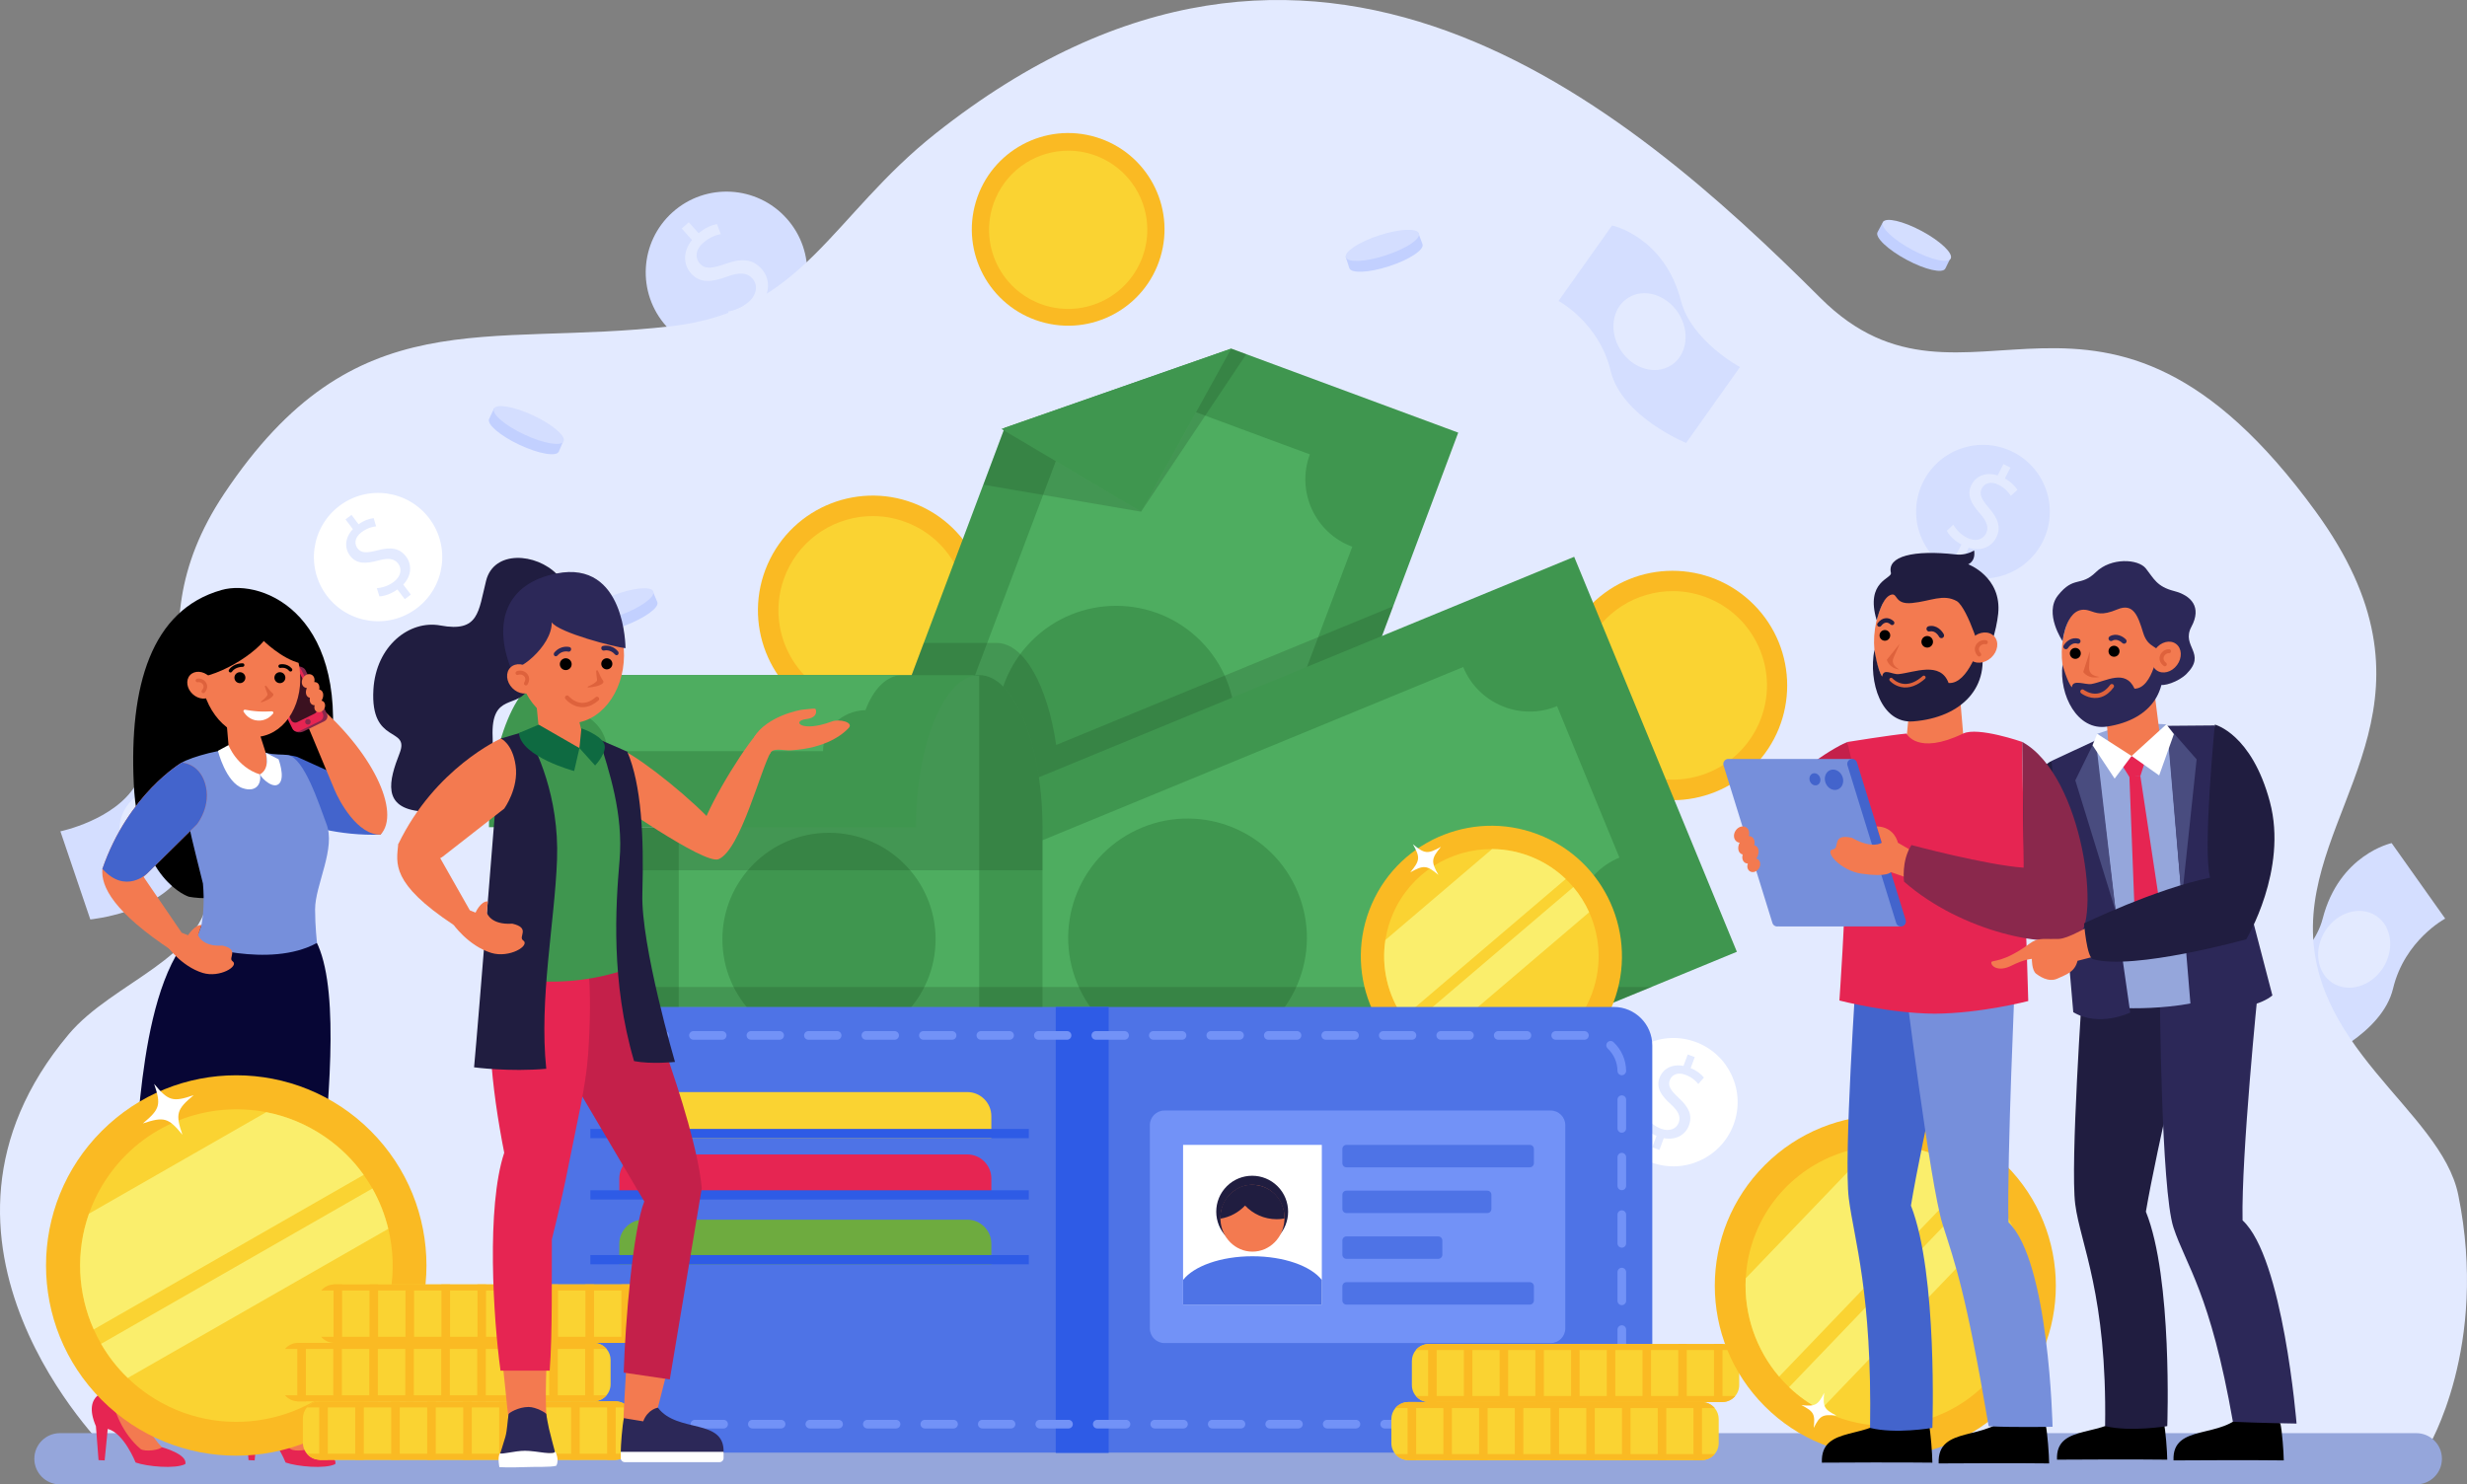 <?xml version="1.0" encoding="utf-8"?>
<!-- Generator: Adobe Illustrator 24.2.1, SVG Export Plug-In . SVG Version: 6.00 Build 0)  -->
<svg version="1.1" id="Слой_1" xmlns="http://www.w3.org/2000/svg" xmlns:xlink="http://www.w3.org/1999/xlink" x="0px" y="0px"
	 viewBox="0 0 3000 1805.26" style="enable-background:new 0 0 3000 1805.26;" xml:space="preserve">
<rect x="0" y="0" width="3000" height="1805.26" fill="#808080" stroke="none"/>
<style type="text/css">
	.st0{fill:#D4DEFF;}
	.st1{fill:#E3EAFF;}
	.st2{fill:#FFFFFF;}
	.st3{fill:#95A6DB;}
	.st4{fill:#4364CC;}
	.st5{fill:#F37A50;}
	.st6{fill:#8A284C;}
	.st7{fill:#E62552;}
	.st8{fill:#3B1120;}
	.st9{fill:#DE623C;}
	.st10{fill:#070635;}
	.st11{fill:#768FDB;}
	.st12{fill:#FABA23;}
	.st13{fill:#FAD332;}
	.st14{fill:#3F964F;}
	.st15{fill:#4EAD60;}
	.st16{opacity:0.2;fill:#193F1E;}
	.st17{fill:#FAEE6C;}
	.st18{fill:#4E73E6;}
	.st19{fill:#2E5BE6;}
	.st20{fill:#7292F7;}
	.st21{fill:#201D40;}
	.st22{fill:#6EAB3F;}
	.st23{fill:#C2D0FF;}
	.st24{fill:#C4204A;}
	.st25{fill:#2C2858;}
	.st26{fill:#0E6A41;}
	.st27{fill:#494C7F;}
</style>
<g>
	<g>
		<path class="st0" d="M956.63,265.76c36.17,40.42,32.72,102.51-7.7,138.68c-40.42,36.17-102.51,32.72-138.68-7.7
			c-36.17-40.42-32.72-102.51,7.7-138.68C858.38,221.89,920.46,225.34,956.63,265.76z"/>
		<g>
			<path class="st1" d="M929.45,392.11l-12.48-13.94c-8.13,7.02-18.63,11.95-26.55,12.82l-4.96-12.21
				c7.93-1.13,17.46-4.93,25.19-11.85c9.8-8.77,11.36-20.36,4.32-28.22c-6.79-7.59-16.38-7.47-30.29-2.47
				c-19.02,7.08-33.4,8.51-44.14-3.5c-10.25-11.46-9.89-27.44,0.96-40.87l-12.47-13.94l8.56-7.66l11.98,13.39
				c8.53-7.13,16.16-9.99,22.27-11.22l4.7,12.2c-4.38,0.94-12.76,2.96-21.59,10.87c-10.63,9.51-8.95,19.44-4.01,24.96
				c6.42,7.18,14.74,6.2,31.19,0.42c19.4-6.92,33-6.17,44,6.12c9.76,10.9,11.31,27.91-0.81,42.98l12.84,14.35L929.45,392.11z"/>
		</g>
	</g>
	<g>
		<path class="st0" d="M2973.48,1117.17l-65.12-91.82c0,0-63.68,13.58-83.87,91.89c-12.51,48.54-71.67,80.33-71.67,80.33l65.47,92.3
			c0,0,78.43-31.9,91.79-87.63C2924.22,1143.31,2973.48,1117.17,2973.48,1117.17z"/>
		<path class="st1" d="M2836.39,1195.35c19.34,12.51,46.85,4.36,61.44-18.2c14.6-22.56,10.75-51-8.59-63.51
			c-19.34-12.51-46.85-4.36-61.45,18.2C2813.2,1154.41,2817.05,1182.84,2836.39,1195.35z"/>
	</g>
	<g>
		<path class="st0" d="M307.88,997l-36.19-106.59c0,0-64.91-5.17-106.62,64.11c-25.85,42.94-91.62,56.52-91.62,56.52l36.38,107.15
			c0,0,84.27-8.18,112.99-57.77C253.21,1007.98,307.88,997,307.88,997z"/>
		<path class="st1" d="M154.17,1032.77c14.96,17.51,43.65,17.56,64.08,0.1c20.43-17.46,24.86-45.8,9.9-63.31
			c-14.96-17.51-43.65-17.56-64.08-0.1C143.64,986.91,139.21,1015.26,154.17,1032.77z"/>
	</g>
	<path class="st1" d="M130.45,1763.98c0,0-259.2-253.51-46.86-506.16c53.84-64.07,165.73-92.11,170.84-175.65
		c10.64-173.97-100.66-303.55,18.05-481.56C431.85,361.6,589.32,423.13,816.92,396.64c160.58-18.69,194.07-133.93,320.81-234.29
		c459.5-363.84,839.89-35.43,1076.27,200.28c177.16,176.65,340.05-100.6,602.16,259.68c161.12,221.46,9.1,340.59-2.84,489.23
		c-12.88,160.39,154.94,237.78,176.07,341.68c37.62,184.99-36.92,307.4-36.92,307.4L130.45,1763.98z"/>
	<g>
		<path class="st2" d="M2108.14,1367.66c-15.04,40.39-59.98,60.93-100.36,45.89c-40.39-15.05-60.93-59.98-45.89-100.36
			c15.04-40.38,59.98-60.93,100.36-45.88C2102.64,1282.34,2123.19,1327.28,2108.14,1367.66z"/>
		<g>
			<path class="st1" d="M2009.24,1395.29l5.19-13.93c-7.95-3.12-15.3-8.68-18.84-13.93l6.75-8.01c3.73,5.16,9.93,10.45,17.65,13.33
				c9.79,3.65,18.52,0.46,21.44-7.4c2.83-7.58-0.81-14.28-9.47-22.21c-12.01-10.76-18.34-20.34-13.87-32.33
				c4.26-11.45,15.64-17.1,29.09-14.45l5.19-13.93l8.55,3.19l-4.98,13.38c8.17,3.36,13,7.67,16.13,11.5l-6.84,7.82
				c-2.28-2.73-6.8-7.87-15.63-11.16c-10.62-3.96-16.98,0.9-19.04,6.41c-2.67,7.17,1.1,12.66,11.24,22.09
				c12.05,11.08,16.55,20.92,11.97,33.2c-4.06,10.89-15.44,18.27-30.52,15.33l-5.34,14.34L2009.24,1395.29z"/>
		</g>
	</g>
	<path class="st3" d="M2938.36,1805.26H72.9c-17.2,0-31.15-13.95-31.15-31.15l0,0c0-17.2,13.95-31.15,31.15-31.15h2865.46
		c17.2,0,31.15,13.95,31.15,31.15l0,0C2969.51,1791.32,2955.57,1805.26,2938.36,1805.26z"/>
	<g>
		<g>
			<path d="M269.42,717.54c51.12-14.43,160.31,31.78,130.59,217.72c-29.71,185.94-170.48,155.27-170.48,155.27
				s-61.35-19.29-66.86-137.42C157.15,834.99,183.44,741.8,269.42,717.54z"/>
			<path class="st4" d="M295.1,966.11c0,0,67.32,52.18,167.73,48.96c20.25-38.82-21.02-58.14-21.02-58.14l-80.32-36.39
				c0,0-28.9-9.5-52.75,9.27C287.98,946.16,295.1,966.11,295.1,966.11z"/>
			<path class="st5" d="M365.98,863.12c0,0,25.75,60.75,40.62,96.93c5.9,14.36,28.26,55.85,56.23,55.02
				c24.84-26.76-8.69-101.92-84.13-164.02C369.79,860.48,365.98,863.12,365.98,863.12z"/>
			<g>
				<path class="st6" d="M369.6,889.32l24.83-12.2c3.37-1.65,4.76-5.73,3.1-9.1l-26.09-53.12c-1.65-3.37-8.09-5.56-11.46-3.91
					l-22.47,13c-3.37,1.65-4.76,5.73-3.1,9.1l22.25,54C357.71,889.64,363.5,892.41,369.6,889.32z"/>
				<path class="st7" d="M364.53,888.97l24.83-12.2c3.37-1.65,4.76-5.73,3.1-9.09l-26.09-53.12c-1.65-3.37-5.73-4.76-9.09-3.1
					l-24.83,12.19c-3.37,1.66-4.76,5.73-3.1,9.1l26.09,53.12C357.09,889.24,361.16,890.63,364.53,888.97z"/>
				<path class="st8" d="M361.46,878.25l21.06-10.34c2.77-1.36,3.91-4.71,2.55-7.48l-20.93-42.61c-1.36-2.77-4.71-3.91-7.49-2.55
					L335.6,825.6c-2.77,1.36-3.92,4.71-2.55,7.48l20.93,42.61C355.33,878.47,358.69,879.61,361.46,878.25z"/>
				<path class="st6" d="M371.17,878.57c0.4,1.83,2.2,2.99,4.03,2.59c1.83-0.4,2.99-2.2,2.59-4.03c-0.4-1.83-2.2-2.99-4.03-2.6
					C371.93,874.94,370.77,876.74,371.17,878.57z"/>
				<path id="c_22_" class="st5" d="M392.57,852.67c-0.49-0.29-1.01-0.46-1.54-0.58c0.05-0.08,0.11-0.16,0.16-0.24
					c2.9-4.89,2.4-10.53-1.1-12.61c-0.58-0.34-1.2-0.55-1.85-0.67c0.71-3.55-0.25-6.85-2.76-8.33c-0.99-0.59-2.13-0.82-3.3-0.74
					c0.93-3.5-0.13-7.07-2.93-8.72c-3.51-2.08-8.35-0.38-10.83,3.79c-2.47,4.17-1.64,9.24,1.87,11.31c0.89,0.53,1.86,0.81,2.86,0.87
					c-2.04,4.52-1.34,9.31,1.83,11.19c0.58,0.34,1.2,0.55,1.85,0.67c-0.71,3.55,0.25,6.85,2.76,8.33c0.92,0.55,1.96,0.78,3.05,0.76
					c-0.97,3.07-0.09,6.27,2.37,7.73c2.96,1.75,7.06,0.32,9.14-3.2C396.24,858.7,395.53,854.42,392.57,852.67z"/>
			</g>
			<g>
				<g>
					<g>
						<path class="st5" d="M313.82,886.42l-38.11-5.71l3.04,35.37c0,0,19.3,34.77,37.61,28.79c18.31-5.99,9.38-21.35,9.38-21.35
							L313.82,886.42z"/>
					</g>
				</g>
			</g>
			<g>
				<path class="st5" d="M245.23,829.04c6.19,41.79,37.82,71.72,70.64,66.86c32.82-4.86,54.41-42.68,48.21-84.47
					c-6.19-41.79-37.82-71.72-70.64-66.86C260.62,749.43,239.04,787.25,245.23,829.04z"/>
				<g>
					<path d="M280.9,817.77c0.46-0.13,0.87-0.42,1.16-0.84c4.25-6.11,12.81-5.94,12.9-5.93c1.2,0.03,2.2-0.91,2.24-2.1
						c0.04-1.2-0.9-2.2-2.09-2.24c-0.45-0.02-10.98-0.28-16.61,7.79c-0.69,0.98-0.44,2.34,0.54,3.02
						C279.6,817.86,280.29,817.95,280.9,817.77z"/>
				</g>
				<g>
					<path d="M354.1,816.55c0.22-0.08,0.42-0.21,0.61-0.37c0.91-0.78,1.03-2.15,0.25-3.06c-6.03-7.1-14.4-5.12-14.75-5.03
						c-1.16,0.29-1.87,1.47-1.58,2.63c0.29,1.16,1.46,1.87,2.62,1.59c0.28-0.07,6.16-1.38,10.4,3.62
						C352.27,816.66,353.26,816.88,354.1,816.55z"/>
				</g>
				<path class="st9" d="M323.8,834.24c2.73,3.36,5.09,6.77,7.79,8.83c0.91,0.7,1.11,2.01,0.46,2.95c-2.68,3.9-9.74,6.69-14.05,8.09
					c-0.63,0.2-1.06-0.63-0.52-1.02c4.51-3.3,6.55-5.85,7.43-7.27c0.44-0.71,0.51-1.57,0.2-2.34c-0.71-1.77-2.11-5.38-3.02-8.35
					C321.78,834.11,323.12,833.41,323.8,834.24z"/>
				<path class="st2" d="M296.29,865.8c-0.83-1.28,0.25-2.93,1.75-2.66c3.82,0.69,10.14,1.7,16.21,2.06
					c6.07,0.36,12.47,0.12,16.34-0.11c1.52-0.09,2.4,1.68,1.42,2.85c-3.02,3.6-9.13,8.96-18.43,8.41
					C304.28,875.8,298.86,869.74,296.29,865.8z"/>
				<path d="M231.87,825.21c38.82-1.76,89.87-37.58,96.04-57.26c-5.3-24.75-24.81-38.74-48.12-29.54
					C256.48,747.61,218.29,793.46,231.87,825.21z"/>
				<path d="M319.05,777.9c0,0,23.1,23.48,46.49,28.84c-8.19-27.39-14.04-48.15-28.07-54.87c-14.04-6.72-29.53-7.9-29.53-7.9
					L319.05,777.9z"/>
				<g>
					<path class="st5" d="M254.3,822.55c7.27,6.76,8.68,17.07,3.15,23.03c-5.54,5.95-15.92,5.29-23.2-1.47
						c-7.27-6.76-8.68-17.07-3.15-23.03C236.64,815.13,247.03,815.78,254.3,822.55z"/>
					<g>
						<path class="st9" d="M248.03,842.88c0.3-0.12,0.59-0.31,0.82-0.57c3.35-3.73,4.03-8.18,1.81-11.93
							c-2.27-3.83-6.93-5.9-11.08-4.93c-1.17,0.28-1.89,1.44-1.62,2.61c0.28,1.17,1.44,1.89,2.61,1.62
							c2.27-0.53,5.06,0.74,6.34,2.91c1.23,2.08,0.77,4.5-1.3,6.81c-0.8,0.89-0.73,2.26,0.16,3.07
							C246.41,843.04,247.29,843.17,248.03,842.88z"/>
					</g>
				</g>
				<path d="M285.07,824.16c0,3.68,2.99,6.67,6.67,6.67c3.68,0,6.67-2.99,6.67-6.67c0-3.68-2.99-6.67-6.67-6.67
					C288.06,817.49,285.07,820.47,285.07,824.16z"/>
				<circle cx="340.35" cy="824.16" r="6.67"/>
			</g>
			<g>
				<path class="st5" d="M349.49,1687.31c-2.55-25.45,10.58-219.13,10.58-219.13c37.13-170.27,22.55-292.15,22.55-292.15
					l-63.82,4.48l-25.15,96.22l11.93,160.69c0,0-4.48,12.37-6.84,22.26c-12.81,53.64-0.05,117.74,7.84,160.46
					c3.66,19.8,9.34,61.41,9.49,70.87l-16.03,20.73c0,0,58.03,64.22,66.96,64.63c17.35,0.78,12.24-16.4,12.24-16.4
					C355.37,1735.47,350.22,1694.6,349.49,1687.31z"/>
				<path class="st7" d="M299.04,1734.5l3.19,41.26l7.42,0.34l3.75-38.32c19.74,5.04,33.88,40.86,33.88,40.86
					c13.6,4.88,48.16,8.22,60.46,1.88c2.97-12.06-28.57-20.51-28.57-20.51c-2.85,3.37-19.69,5.96-25.66,2.35
					c-22.02-18.75-32.75-46-37.44-71.35C316.06,1691.01,281.27,1693.44,299.04,1734.5z"/>
			</g>
			<g>
				<path class="st5" d="M327.91,1188.42L238,1176.03c-34.39,77.82-45.61,213.31-54.94,261.57
					c-37.48,62.84-49.38,253.41-49.38,253.41l-16.03,20.73c0,0,58.03,64.22,66.96,64.63c17.35,0.78,12.24-16.4,12.24-16.4
					c-23.85-24.49-28.5-57.03-30.05-64.2c-2.32-10.76,72.78-222.17,72.78-222.17l8.02-20.06
					c91.72-151.5,106.77-266.03,106.77-266.03L327.91,1188.42z"/>
				<path class="st7" d="M116.65,1734.5l3.19,41.26l7.42,0.34l3.75-38.32c19.74,5.04,33.88,40.86,33.88,40.86
					c13.6,4.88,48.16,8.22,60.46,1.88c2.97-12.06-28.57-20.51-28.57-20.51c-2.85,3.37-19.69,5.96-25.67,2.35
					c-22.02-18.75-32.75-46-37.44-71.35C133.67,1691.01,98.89,1693.44,116.65,1734.5z"/>
			</g>
			<g>
				<g>
					<g>
						<g>
							<path class="st10" d="M160.75,1428.76c8.98-30.04,5.07-245.08,84.34-303.55l136.41,14.37
								c31.52,51.02,19.96,183.79,9.34,293.06C326.71,1455.53,275.71,1464.72,160.75,1428.76z"/>
						</g>
					</g>
				</g>
			</g>
			<g>
				<g>
					<g>
						<path class="st11" d="M383.16,1105.93c0-29.87,25.89-74.63,13.48-104.78c-9.04-24.26-26.8-78.99-46.15-82.68
							c-7.85-1.5-16.47,0.01-27.34-3c0,0,5.68,25.33-7.1,26.36c-24.6,1.97-37.53-29.56-37.53-29.56
							c-13.26-1.27-59.52,12.54-59.49,17.53c0.14,39.13,17.35,102.41,27.75,144.72c1.93,21.54,0.4,38.25-1.75,50.44
							c-3.94,12.71-8.75,19.98-8.78,22.73c0,0,91.19,30.98,149.2-0.96C385.44,1146.72,383.16,1126.1,383.16,1105.93z"/>
					</g>
				</g>
			</g>
			<g id="c_2_">
				<path class="st5" d="M220.93,1134.32l7.77,3.11c0,0,8.1-12.88,16.32-12.47l-4.09,12.31c0,0,4.65,14.38,29.53,12.74
					c21.26,4.83,6.39,14.93,12.27,18.96c8.68,5.96-15.67,20.59-36.19,14.28c-26.55-8.16-43.8-33.24-43.8-33.24L220.93,1134.32z"/>
			</g>
			<path class="st5" d="M220.93,927.45c0,0-64.97,38.06-96.43,129.28c28.25,31.32,52.06,7.95,52.06,7.95l62.94-62.2
				c0,0,18.5-22.73,9.66-50.49C241.45,927.81,220.93,927.45,220.93,927.45z"/>
			<path class="st5" d="M220.93,1134.32l-45.42-66.52c0,0-10.73-25.52-51.01-11.06c-1.95,21.65,13.73,52.5,85.57,100.01
				C214.71,1144.62,220.93,1134.32,220.93,1134.32z"/>
			<path class="st2" d="M316.05,941.83c2.19,10.23-3.75,22.5-20.9,16.75c-20.53-6.89-30.13-45.43-30.13-45.43l12.88-6.98
				C277.9,906.17,287.67,932.79,316.05,941.83z"/>
			<path class="st2" d="M316.05,941.83c2.53,5.27,16.98,18.79,23.82,10.74c6.84-8.05-1.15-29.18-1.15-29.18l-15.57-7.91
				C323.15,915.47,329.25,934.5,316.05,941.83z"/>
			<path class="st4" d="M220.93,927.45c0,0-64.97,38.06-96.43,129.28c28.25,31.32,54.51,5.53,54.51,5.53l60.49-59.77
				c0,0,18.5-22.73,9.66-50.49C241.45,927.81,220.93,927.45,220.93,927.45z"/>
		</g>
	</g>
	<g>
		<g>
			
				<ellipse transform="matrix(0.288 -0.958 0.958 0.288 657.103 1442.864)" class="st12" cx="1298.96" cy="279.49" rx="117.11" ry="117.11"/>
			<path class="st13" d="M1387.08,318.08c-21.31,48.67-78.04,70.84-126.71,49.53c-5.08-2.22-9.87-4.83-14.36-7.79
				c-7.59-4.98-14.29-10.93-20.02-17.61c-2.17-2.53-4.2-5.17-6.09-7.89c-13.83-19.99-19.85-44.86-16.04-69.49
				c1.24-8.06,3.55-16.1,6.98-23.93c15.89-36.29,51.48-57.86,88.74-57.64c12.7,0.08,25.6,2.68,37.97,8.1
				c10.71,4.69,20.14,11.09,28.1,18.76c2.41,2.31,4.68,4.73,6.81,7.27c5.79,6.86,10.56,14.47,14.2,22.57
				C1397.44,263.91,1398.44,292.14,1387.08,318.08z"/>
		</g>
		<g>
			<path class="st12" d="M1189.06,798.25c-30.91,70.59-113.19,102.76-183.78,71.85c-70.59-30.91-102.76-113.19-71.85-183.78
				c30.91-70.59,113.19-102.76,183.78-71.85C1187.8,645.38,1219.97,727.66,1189.06,798.25z"/>
			<path class="st13" d="M1166.24,788.26c-25.39,57.98-92.97,84.4-150.96,59.01c-6.05-2.65-11.76-5.76-17.1-9.28
				c-9.04-5.94-17.03-13.02-23.86-20.98c-2.59-3.02-5.01-6.16-7.26-9.4c-16.48-23.81-23.65-53.45-19.11-82.79
				c1.48-9.61,4.23-19.18,8.31-28.51c18.93-43.24,61.34-68.93,105.72-68.67c15.13,0.09,30.49,3.2,45.24,9.65
				c12.76,5.59,24,13.22,33.48,22.35c2.87,2.75,5.58,5.64,8.12,8.66c6.9,8.17,12.58,17.24,16.92,26.9
				C1178.58,723.72,1179.77,757.36,1166.24,788.26z"/>
		</g>
		<g>
			
				<ellipse transform="matrix(0.707 -0.707 0.707 0.707 6.361 1682.473)" class="st12" cx="2034.11" cy="833.56" rx="139.53" ry="139.53"/>
			<path class="st13" d="M2139.09,879.53c-25.39,57.98-92.97,84.4-150.96,59.01c-6.05-2.65-11.77-5.76-17.1-9.28
				c-9.04-5.94-17.03-13.02-23.86-20.98c-2.58-3.02-5.01-6.16-7.26-9.4c-16.48-23.81-23.65-53.45-19.11-82.79
				c1.48-9.61,4.23-19.18,8.31-28.51c18.93-43.24,61.34-68.93,105.72-68.67c15.13,0.09,30.49,3.2,45.24,9.65
				c12.76,5.59,24,13.22,33.48,22.35c2.87,2.75,5.58,5.64,8.12,8.66c6.9,8.17,12.58,17.24,16.92,26.9
				C2151.44,814.99,2152.63,848.63,2139.09,879.53z"/>
			<path class="st2" d="M2021.77,952.09c-12.39-2.58-14.81-1.57-21.55,8.97c2.64-12.23,1.64-14.65-8.97-21.55
				c12.39,2.58,14.81,1.57,21.55-8.97C2010.22,942.93,2011.23,945.34,2021.77,952.09z"/>
		</g>
		<g>
			<polygon class="st14" points="1773.28,526.15 1694.12,737.32 1445.2,1401.4 1419.43,1470.15 1345.06,1442.62 932.42,1289.87 
				1123.37,781.93 1220.59,523.33 1221.71,520.29 1497.24,423.97 			"/>
			<path class="st15" d="M1406.01,483.43l186.82,69.16c-16.76,45.27,6.36,95.56,51.63,112.33l-232.42,616.05
				c-45.28-16.76-95.58,6.36-112.35,51.64l-186.82-69.17c16.75-45.28-6.36-95.56-51.63-112.33l232.42-616.04
				C1338.95,551.82,1389.25,528.71,1406.01,483.43z"/>
			
				<ellipse transform="matrix(0.707 -0.707 0.707 0.707 -225.937 1218.181)" class="st14" cx="1357.51" cy="881.82" rx="145.12" ry="145.12"/>
			<polygon class="st14" points="1497.24,423.97 1387.6,622.31 1220.59,523.33 1217.77,521.66 1221.71,520.29 			"/>
			<g>
				<polygon class="st16" points="1196.07,589.56 1387.6,622.31 1220.59,523.33 				"/>
				<polygon class="st16" points="1497.24,423.97 1387.6,622.31 1515.55,430.75 				"/>
			</g>
			<path class="st16" d="M1694.12,737.32L1445.2,1401.4l-100.14,41.22l-412.64-152.75l190.95-507.95h88.53
				c33.45,0,61.9,51.78,72.5,124.08L1694.12,737.32z"/>
		</g>
		<g>
			
				<rect x="845.26" y="888.79" transform="matrix(0.925 -0.381 0.381 0.925 -327.906 639.097)" class="st14" width="1212.63" height="519.3"/>
			<path class="st15" d="M1893.46,858.79l75.84,184.21c-44.64,18.38-65.93,69.47-47.56,114.11l-797.94,328.53
				c-18.38-44.65-69.48-65.94-114.13-47.56l-75.83-184.21c44.64-18.39,65.93-69.47,47.56-114.11l797.94-328.53
				C1797.72,855.88,1848.82,877.18,1893.46,858.79z"/>
			<path class="st14" d="M1578.31,1085.38c30.51,74.11-4.83,158.93-78.95,189.44c-74.11,30.51-158.93-4.83-189.44-78.95
				c-30.51-74.11,4.83-158.93,78.95-189.44C1462.98,975.92,1547.8,1011.27,1578.31,1085.38z"/>
		</g>
		<g>
			<path class="st14" d="M1267.75,1006.01v511.53h-519.3v-511.53h365.45c0.37-102.29,34.66-184.94,76.92-184.94
				C1233.08,821.07,1267.37,903.72,1267.75,1006.01L1267.75,1006.01z"/>
			<rect x="825.41" y="821.8" class="st15" width="365.38" height="575"/>
			<circle class="st14" cx="1008.1" cy="1142.41" r="129.63"/>
			<path class="st16" d="M1267.75,1006.01v52.4h-519.3V821.07h442.37C1233.08,821.07,1267.37,903.72,1267.75,1006.01
				L1267.75,1006.01z"/>
			<path class="st14" d="M1190.82,821.07c-42.26,0-76.55,82.65-76.92,184.94H594.59l0.01-0.02
				c0.37-102.28,34.67-184.92,76.92-184.92H1190.82z"/>
			<path class="st15" d="M1097.11,821.07c-18.69,0-35.12,16.94-44.6,42.56c-28.65,0.71-51.64,22.73-51.64,49.78v0.13H738.31v-0.13
				c0-24.85-19.39-45.44-44.74-49.19c9.44-25.95,25.99-43.15,44.82-43.15H1097.11z"/>
		</g>
		<polygon class="st16" points="748.45,1224.62 748.45,1200.28 2008.81,1200.28 1944.31,1226.05 		"/>
		<g>
			
				<ellipse transform="matrix(0.707 -0.707 0.707 0.707 -1004.166 654.096)" class="st12" cx="287.48" cy="1539.18" rx="231.36" ry="231.36"/>
			<path class="st13" d="M444.49,1646.26c-59.13,86.71-177.36,109.06-264.07,49.93c-9.05-6.17-17.41-12.99-25.03-20.36
				c-12.92-12.44-23.76-26.44-32.45-41.49c-3.29-5.71-6.27-11.57-8.95-17.55c-19.57-43.85-22.17-94.35-5.79-140.76
				c5.35-15.2,12.76-29.96,22.28-43.92c44.1-64.67,121.07-93.55,193.32-79.53c24.62,4.78,48.71,14.55,70.76,29.59
				c19.08,13.01,35.06,28.89,47.71,46.67c3.83,5.36,7.36,10.9,10.58,16.59c8.74,15.43,15.22,31.95,19.33,49.01
				C484.38,1544.86,476.01,1600.04,444.49,1646.26z"/>
			<path class="st17" d="M442.26,1428.85L113.98,1616.8c-19.57-43.85-22.17-94.35-5.79-140.76l215.6-123.44
				c24.62,4.78,48.71,14.55,70.76,29.59C413.63,1395.19,429.61,1411.06,442.26,1428.85z"/>
			<path class="st17" d="M472.17,1494.45l-316.79,181.38c-12.92-12.44-23.76-26.44-32.45-41.49l329.91-188.91
				C461.58,1460.87,468.06,1477.39,472.17,1494.45z"/>
			<path class="st2" d="M235.54,1331.92c-20.86,17.35-22.39,22.74-13.71,48.11c-16.99-20.76-22.38-22.29-48.12-13.71
				c20.86-17.35,22.39-22.74,13.71-48.12C204.78,1339.07,210.16,1340.61,235.54,1331.92z"/>
		</g>
		<g>
			<path class="st12" d="M1959.02,1226.71c-35.16,80.31-128.78,116.91-209.08,81.74c-80.31-35.17-116.91-128.78-81.74-209.09
				c35.16-80.31,128.78-116.91,209.08-81.74C1957.59,1052.79,1994.18,1146.4,1959.02,1226.71z"/>
			<path class="st13" d="M1933.05,1215.34c-28.88,65.97-105.78,96.02-171.74,67.14c-6.89-3.02-13.38-6.55-19.46-10.55
				c-10.29-6.75-19.37-14.82-27.14-23.86c-2.94-3.43-5.7-7-8.26-10.7c-18.75-27.09-26.9-60.81-21.75-94.19
				c1.69-10.93,4.81-21.82,9.46-32.44c21.54-49.19,69.78-78.43,120.28-78.13c17.21,0.1,34.69,3.64,51.47,10.98
				c14.52,6.36,27.3,15.04,38.09,25.42c3.26,3.13,6.34,6.42,9.24,9.85c7.85,9.3,14.31,19.62,19.25,30.6
				C1947.1,1141.91,1948.45,1180.18,1933.05,1215.34z"/>
			<path class="st17" d="M1904,1069.02l-197.55,168.35c-18.75-27.09-26.9-60.81-21.75-94.19l129.74-110.56
				c17.21,0.1,34.69,3.64,51.47,10.98C1880.43,1049.95,1893.21,1058.63,1904,1069.02z"/>
			<path class="st17" d="M1932.48,1109.47l-190.63,162.46c-10.29-6.75-19.37-14.82-27.14-23.86l198.53-169.19
				C1921.08,1088.17,1927.54,1098.48,1932.48,1109.47z"/>
			<path class="st2" d="M1752.31,1029.85c-11.87,14.34-12.22,18.17-3.14,34.18c-14.09-11.84-17.91-12.19-34.18-3.14
				c11.87-14.34,12.22-18.17,3.14-34.18C1732.48,1038.58,1736.3,1038.93,1752.31,1029.85z"/>
		</g>
		<path class="st18" d="M1962.39,1766.64H669.66c-25.89,0-46.87-20.99-46.87-46.87V1271.5c0-25.89,20.99-46.87,46.87-46.87h1292.74
			c25.89,0,46.87,20.99,46.87,46.87v448.27C2009.26,1745.65,1988.28,1766.64,1962.39,1766.64z"/>
		<rect x="1283.86" y="1224.62" class="st19" width="64.34" height="542.36"/>
		<g>
			<g>
				<g>
					<path class="st20" d="M1928.69,1737.25h-35.14c-2.89,0-5.24-2.35-5.24-5.24c0-2.89,2.35-5.24,5.24-5.24h35.14
						c2.89,0,5.24,2.35,5.24,5.24C1933.93,1734.91,1931.58,1737.25,1928.69,1737.25z M1858.6,1737.25h-34.95
						c-2.89,0-5.24-2.35-5.24-5.24c0-2.89,2.35-5.24,5.24-5.24h34.95c2.89,0,5.24,2.35,5.24,5.24
						C1863.84,1734.91,1861.5,1737.25,1858.6,1737.25z M1788.7,1737.25h-34.95c-2.89,0-5.24-2.35-5.24-5.24
						c0-2.89,2.35-5.24,5.24-5.24h34.95c2.89,0,5.24,2.35,5.24,5.24C1793.94,1734.91,1791.59,1737.25,1788.7,1737.25z
						 M1718.79,1737.25h-34.95c-2.89,0-5.24-2.35-5.24-5.24c0-2.89,2.35-5.24,5.24-5.24h34.95c2.89,0,5.24,2.35,5.24,5.24
						C1724.04,1734.91,1721.69,1737.25,1718.79,1737.25z M1648.89,1737.25h-34.95c-2.89,0-5.24-2.35-5.24-5.24
						c0-2.89,2.35-5.24,5.24-5.24h34.95c2.89,0,5.24,2.35,5.24,5.24C1654.13,1734.91,1651.79,1737.25,1648.89,1737.25z
						 M1578.99,1737.25h-34.95c-2.89,0-5.24-2.35-5.24-5.24c0-2.89,2.35-5.24,5.24-5.24h34.95c2.89,0,5.24,2.35,5.24,5.24
						C1584.23,1734.91,1581.88,1737.25,1578.99,1737.25z M1509.09,1737.25h-34.95c-2.89,0-5.24-2.35-5.24-5.24
						c0-2.89,2.35-5.24,5.24-5.24h34.95c2.89,0,5.24,2.35,5.24,5.24C1514.33,1734.91,1511.98,1737.25,1509.09,1737.25z
						 M1439.18,1737.25h-34.95c-2.89,0-5.24-2.35-5.24-5.24c0-2.89,2.35-5.24,5.24-5.24h34.95c2.89,0,5.24,2.35,5.24,5.24
						C1444.42,1734.91,1442.08,1737.25,1439.18,1737.25z M1369.28,1737.25h-34.95c-2.89,0-5.24-2.35-5.24-5.24
						c0-2.89,2.35-5.24,5.24-5.24h34.95c2.89,0,5.24,2.35,5.24,5.24C1374.52,1734.91,1372.17,1737.25,1369.28,1737.25z
						 M1299.38,1737.25h-34.95c-2.89,0-5.24-2.35-5.24-5.24c0-2.89,2.35-5.24,5.24-5.24h34.95c2.89,0,5.24,2.35,5.24,5.24
						C1304.62,1734.91,1302.27,1737.25,1299.38,1737.25z M1229.47,1737.25h-34.95c-2.89,0-5.24-2.35-5.24-5.24
						c0-2.89,2.35-5.24,5.24-5.24h34.95c2.89,0,5.24,2.35,5.24,5.24C1234.72,1734.91,1232.37,1737.25,1229.47,1737.25z
						 M1159.57,1737.25h-34.95c-2.89,0-5.24-2.35-5.24-5.24c0-2.89,2.35-5.24,5.24-5.24h34.95c2.89,0,5.24,2.35,5.24,5.24
						C1164.81,1734.91,1162.47,1737.25,1159.57,1737.25z M1089.67,1737.25h-34.95c-2.89,0-5.24-2.35-5.24-5.24
						c0-2.89,2.35-5.24,5.24-5.24h34.95c2.89,0,5.24,2.35,5.24,5.24C1094.91,1734.91,1092.56,1737.25,1089.67,1737.25z
						 M1019.77,1737.25h-34.95c-2.9,0-5.24-2.35-5.24-5.24c0-2.89,2.35-5.24,5.24-5.24h34.95c2.89,0,5.24,2.35,5.24,5.24
						C1025.01,1734.91,1022.66,1737.25,1019.77,1737.25z M949.86,1737.25h-34.95c-2.89,0-5.24-2.35-5.24-5.24
						c0-2.89,2.35-5.24,5.24-5.24h34.95c2.89,0,5.24,2.35,5.24,5.24C955.1,1734.91,952.76,1737.25,949.86,1737.25z M879.96,1737.25
						h-34.95c-2.89,0-5.24-2.35-5.24-5.24c0-2.89,2.35-5.24,5.24-5.24h34.95c2.89,0,5.24,2.35,5.24,5.24
						C885.2,1734.91,882.85,1737.25,879.96,1737.25z M810.06,1737.25h-34.95c-2.89,0-5.24-2.35-5.24-5.24
						c0-2.89,2.35-5.24,5.24-5.24h34.95c2.89,0,5.24,2.35,5.24,5.24C815.3,1734.91,812.95,1737.25,810.06,1737.25z M740.15,1737.25
						H705.2c-2.89,0-5.24-2.35-5.24-5.24c0-2.89,2.35-5.24,5.24-5.24h34.95c2.9,0,5.24,2.35,5.24,5.24
						C745.4,1734.91,743.05,1737.25,740.15,1737.25z M673.39,1725.18c-1.3,0-2.6-0.48-3.62-1.45c-9.65-9.21-15.04-21.62-15.17-34.94
						c-0.03-2.89,2.3-5.26,5.19-5.29c0.02,0,0.03,0,0.05,0c2.87,0,5.21,2.31,5.24,5.19c0.1,10.47,4.33,20.22,11.92,27.46
						c2.1,2,2.17,5.32,0.18,7.41C676.15,1724.64,674.77,1725.18,673.39,1725.18z M1959.96,1723.88c-1.31,0-2.62-0.49-3.64-1.47
						c-2.08-2.01-2.14-5.33-0.13-7.41c6.94-7.2,10.77-16.68,10.77-26.69v-1.42c0-2.89,2.35-5.24,5.24-5.24
						c2.89,0,5.24,2.35,5.24,5.24v1.42c0,12.74-4.87,24.8-13.71,33.97C1962.71,1723.35,1961.34,1723.88,1959.96,1723.88z
						 M659.84,1659.03c-2.89,0-5.24-2.35-5.24-5.24v-34.95c0-2.9,2.35-5.24,5.24-5.24c2.89,0,5.24,2.35,5.24,5.24v34.95
						C665.09,1656.68,662.74,1659.03,659.84,1659.03z M1972.2,1657.19c-2.89,0-5.24-2.35-5.24-5.24v-34.95
						c0-2.89,2.35-5.24,5.24-5.24c2.89,0,5.24,2.35,5.24,5.24v34.95C1977.45,1654.84,1975.1,1657.19,1972.2,1657.19z
						 M659.84,1589.13c-2.89,0-5.24-2.35-5.24-5.24v-34.95c0-2.89,2.35-5.24,5.24-5.24c2.89,0,5.24,2.35,5.24,5.24v34.95
						C665.09,1586.78,662.74,1589.13,659.84,1589.13z M1972.2,1587.28c-2.89,0-5.24-2.35-5.24-5.24v-34.95
						c0-2.89,2.35-5.24,5.24-5.24c2.89,0,5.24,2.35,5.24,5.24v34.95C1977.45,1584.94,1975.1,1587.28,1972.2,1587.28z
						 M659.84,1519.22c-2.89,0-5.24-2.35-5.24-5.24v-34.95c0-2.89,2.35-5.24,5.24-5.24c2.89,0,5.24,2.35,5.24,5.24v34.95
						C665.09,1516.88,662.74,1519.22,659.84,1519.22z M1972.2,1517.38c-2.89,0-5.24-2.35-5.24-5.24v-34.95
						c0-2.9,2.35-5.24,5.24-5.24c2.89,0,5.24,2.35,5.24,5.24v34.95C1977.45,1515.03,1975.1,1517.38,1972.2,1517.38z M659.84,1449.32
						c-2.89,0-5.24-2.35-5.24-5.24v-34.95c0-2.89,2.35-5.24,5.24-5.24c2.89,0,5.24,2.35,5.24,5.24v34.95
						C665.09,1446.97,662.74,1449.32,659.84,1449.32z M1972.2,1447.48c-2.89,0-5.24-2.35-5.24-5.24v-34.95
						c0-2.89,2.35-5.24,5.24-5.24c2.89,0,5.24,2.35,5.24,5.24v34.95C1977.45,1445.13,1975.1,1447.48,1972.2,1447.48z
						 M659.84,1379.42c-2.89,0-5.24-2.35-5.24-5.24v-34.95c0-2.89,2.35-5.24,5.24-5.24c2.89,0,5.24,2.35,5.24,5.24v34.95
						C665.09,1377.07,662.74,1379.42,659.84,1379.42z M1972.2,1377.57c-2.89,0-5.24-2.35-5.24-5.24v-34.95
						c0-2.89,2.35-5.24,5.24-5.24c2.89,0,5.24,2.35,5.24,5.24v34.95C1977.45,1375.23,1975.1,1377.57,1972.2,1377.57z
						 M659.84,1309.52c-2.89,0-5.24-2.35-5.24-5.24v-1.32c0-12.78,4.89-24.87,13.78-34.04c2.01-2.08,5.33-2.13,7.41-0.12
						c2.08,2.01,2.13,5.33,0.12,7.41c-6.98,7.21-10.83,16.71-10.83,26.75v1.32C665.09,1307.17,662.74,1309.52,659.84,1309.52z
						 M1972.2,1307.67c-2.87,0-5.21-2.31-5.24-5.18c-0.12-10.47-4.38-20.21-11.98-27.43c-2.1-1.99-2.19-5.31-0.19-7.41
						c1.99-2.1,5.31-2.18,7.41-0.19c9.67,9.19,15.09,21.58,15.24,34.91c0.03,2.89-2.29,5.27-5.18,5.3
						C1972.24,1307.67,1972.22,1307.67,1972.2,1307.67z M1926.75,1264.49h-34.95c-2.89,0-5.24-2.35-5.24-5.24
						c0-2.89,2.35-5.24,5.24-5.24h34.95c2.89,0,5.24,2.35,5.24,5.24C1931.99,1262.14,1929.65,1264.49,1926.75,1264.49z
						 M1856.85,1264.49h-34.95c-2.89,0-5.24-2.35-5.24-5.24c0-2.89,2.35-5.24,5.24-5.24h34.95c2.89,0,5.24,2.35,5.24,5.24
						C1862.09,1262.14,1859.74,1264.49,1856.85,1264.49z M1786.95,1264.49H1752c-2.89,0-5.24-2.35-5.24-5.24
						c0-2.89,2.35-5.24,5.24-5.24h34.95c2.89,0,5.24,2.35,5.24,5.24C1792.19,1262.14,1789.84,1264.49,1786.95,1264.49z
						 M1717.04,1264.49h-34.95c-2.89,0-5.24-2.35-5.24-5.24c0-2.89,2.35-5.24,5.24-5.24h34.95c2.89,0,5.24,2.35,5.24,5.24
						C1722.29,1262.14,1719.94,1264.49,1717.04,1264.49z M1647.14,1264.49h-34.95c-2.89,0-5.24-2.35-5.24-5.24
						c0-2.89,2.35-5.24,5.24-5.24h34.95c2.89,0,5.24,2.35,5.24,5.24C1652.38,1262.14,1650.04,1264.49,1647.14,1264.49z
						 M1577.24,1264.49h-34.95c-2.89,0-5.24-2.35-5.24-5.24c0-2.89,2.35-5.24,5.24-5.24h34.95c2.89,0,5.24,2.35,5.24,5.24
						C1582.48,1262.14,1580.13,1264.49,1577.24,1264.49z M1507.34,1264.49h-34.95c-2.89,0-5.24-2.35-5.24-5.24
						c0-2.89,2.35-5.24,5.24-5.24h34.95c2.89,0,5.24,2.35,5.24,5.24C1512.58,1262.14,1510.23,1264.49,1507.34,1264.49z
						 M1437.43,1264.49h-34.95c-2.89,0-5.24-2.35-5.24-5.24c0-2.89,2.35-5.24,5.24-5.24h34.95c2.89,0,5.24,2.35,5.24,5.24
						C1442.68,1262.14,1440.33,1264.49,1437.43,1264.49z M1367.53,1264.49h-34.95c-2.89,0-5.24-2.35-5.24-5.24
						c0-2.89,2.35-5.24,5.24-5.24h34.95c2.89,0,5.24,2.35,5.24,5.24C1372.77,1262.14,1370.43,1264.49,1367.53,1264.49z
						 M1297.63,1264.49h-34.95c-2.89,0-5.24-2.35-5.24-5.24c0-2.89,2.35-5.24,5.24-5.24h34.95c2.89,0,5.24,2.35,5.24,5.24
						C1302.87,1262.14,1300.52,1264.49,1297.63,1264.49z M1227.72,1264.49h-34.95c-2.89,0-5.24-2.35-5.24-5.24
						c0-2.89,2.35-5.24,5.24-5.24h34.95c2.89,0,5.24,2.35,5.24,5.24C1232.97,1262.14,1230.62,1264.49,1227.72,1264.49z
						 M1157.82,1264.49h-34.95c-2.89,0-5.24-2.35-5.24-5.24c0-2.89,2.35-5.24,5.24-5.24h34.95c2.89,0,5.24,2.35,5.24,5.24
						C1163.06,1262.14,1160.72,1264.49,1157.82,1264.49z M1087.92,1264.49h-34.95c-2.89,0-5.24-2.35-5.24-5.24
						c0-2.89,2.35-5.24,5.24-5.24h34.95c2.89,0,5.24,2.35,5.24,5.24C1093.16,1262.14,1090.81,1264.49,1087.92,1264.49z
						 M1018.02,1264.49h-34.95c-2.89,0-5.24-2.35-5.24-5.24c0-2.89,2.35-5.24,5.24-5.24h34.95c2.89,0,5.24,2.35,5.24,5.24
						C1023.26,1262.14,1020.91,1264.49,1018.02,1264.49z M948.11,1264.49h-34.95c-2.89,0-5.24-2.35-5.24-5.24
						c0-2.89,2.35-5.24,5.24-5.24h34.95c2.89,0,5.24,2.35,5.24,5.24C953.35,1262.14,951.01,1264.49,948.11,1264.49z M878.21,1264.49
						h-34.95c-2.89,0-5.24-2.35-5.24-5.24c0-2.89,2.35-5.24,5.24-5.24h34.95c2.89,0,5.24,2.35,5.24,5.24
						C883.45,1262.14,881.1,1264.49,878.21,1264.49z M808.31,1264.49h-34.95c-2.89,0-5.24-2.35-5.24-5.24
						c0-2.89,2.35-5.24,5.24-5.24h34.95c2.89,0,5.24,2.35,5.24,5.24C813.55,1262.14,811.2,1264.49,808.31,1264.49z M738.4,1264.49
						h-34.86c-2.89,0-5.29-2.35-5.29-5.24c0-2.89,2.3-5.24,5.19-5.24h34.95c2.89,0,5.24,2.35,5.24,5.24
						C743.65,1262.14,741.3,1264.49,738.4,1264.49z"/>
				</g>
			</g>
		</g>
		<g>
			<path class="st20" d="M1885.68,1633.39h-469.6c-9.83,0-17.81-7.97-17.81-17.81v-247.18c0-9.83,7.97-17.81,17.81-17.81h469.6
				c9.83,0,17.81,7.97,17.81,17.81v247.18C1903.48,1625.42,1895.51,1633.39,1885.68,1633.39z"/>
			<g>
				<path class="st18" d="M1860.34,1419.65h-222.98c-2.74,0-4.96-2.22-4.96-4.96v-17.35c0-2.74,2.22-4.96,4.96-4.96h222.98
					c2.74,0,4.96,2.22,4.96,4.96v17.34C1865.3,1417.43,1863.08,1419.65,1860.34,1419.65z"/>
				<path class="st18" d="M1749,1530.96h-111.64c-2.74,0-4.96-2.22-4.96-4.96v-17.34c0-2.74,2.22-4.96,4.96-4.96H1749
					c2.74,0,4.96,2.22,4.96,4.96v17.35C1753.96,1528.73,1751.74,1530.96,1749,1530.96z"/>
				<path class="st18" d="M1860.34,1586.61h-222.98c-2.74,0-4.96-2.22-4.96-4.96v-17.34c0-2.74,2.22-4.96,4.96-4.96h222.98
					c2.74,0,4.96,2.22,4.96,4.96v17.34C1865.3,1584.39,1863.08,1586.61,1860.34,1586.61z"/>
				<path class="st18" d="M1808.65,1475.3h-171.29c-2.74,0-4.96-2.22-4.96-4.96V1453c0-2.74,2.22-4.96,4.96-4.96h171.29
					c2.74,0,4.96,2.22,4.96,4.96v17.34C1813.61,1473.08,1811.39,1475.3,1808.65,1475.3z"/>
			</g>
			<g>
				<rect x="1438.69" y="1392.38" class="st2" width="168.71" height="194.23"/>
				<path class="st18" d="M1607.4,1556.64v29.97h-168.71v-29.97c13.11-16.86,45.94-28.81,84.35-28.81
					C1561.46,1527.83,1594.28,1539.78,1607.4,1556.64z"/>
				<g>
					
						<ellipse transform="matrix(0.707 -0.707 0.707 0.707 -595.914 1508.565)" class="st21" cx="1523.04" cy="1473.61" rx="43.71" ry="43.71"/>
					<path class="st5" d="M1561.99,1481.58c0,0.72-0.02,1.42-0.05,2.13c-1.07,21.45-18.07,38.5-38.9,38.5
						c-20.78,0-37.76-16.98-38.88-38.36c-0.04-0.75-0.06-1.51-0.06-2.27c0-14.54,7.33-27.31,18.35-34.48
						c5.98-3.89,13.03-6.14,20.59-6.14c1.42,0,2.82,0.08,4.2,0.23C1546.77,1443.37,1561.99,1460.63,1561.99,1481.58z"/>
					<path class="st21" d="M1561.99,1479.9c0,0.68-0.02,1.36-0.05,2.04c-3.05,0.55-6.19,0.83-9.41,0.83
						c-15.16,0-28.84-6.38-38.47-16.61c-5.15-5.46-9.15-12.04-11.61-19.31c5.98-3.73,13.03-5.89,20.59-5.89
						c1.42,0,2.82,0.08,4.2,0.23C1546.77,1443.27,1561.99,1459.81,1561.99,1479.9z"/>
					<path class="st21" d="M1527.24,1441.18c-2.07,9.54-6.72,18.13-13.18,24.98c-7.79,8.26-18.2,14.01-29.9,15.92
						c-0.04-0.72-0.06-1.44-0.06-2.17c0-13.94,7.33-26.18,18.35-33.06c5.98-3.73,13.03-5.89,20.59-5.89
						C1524.46,1440.95,1525.87,1441.03,1527.24,1441.18z"/>
				</g>
			</g>
		</g>
		<g>
			<g>
				<g>
					<g>
						<path class="st13" d="M1205.52,1357.45v26.78h-452.4v-26.78c0-16.19,13.13-29.32,29.32-29.32h393.77
							C1192.39,1328.13,1205.52,1341.26,1205.52,1357.45z"/>
					</g>
				</g>
			</g>
			<g>
				<g>
					<rect x="717.91" y="1372.97" class="st19" width="533.18" height="11.26"/>
				</g>
			</g>
		</g>
		<g>
			<g>
				<g>
					<g>
						<path class="st7" d="M1205.52,1433.3v17.24h-452.4v-17.24c0-16.2,13.13-29.32,29.32-29.32h393.77
							C1192.39,1403.98,1205.52,1417.11,1205.52,1433.3z"/>
					</g>
				</g>
			</g>
			<g>
				<g>
					<rect x="717.91" y="1447.59" class="st19" width="533.18" height="11.26"/>
				</g>
			</g>
		</g>
		<g>
			<g>
				<g>
					<g>
						<path class="st22" d="M1205.52,1512.65v24.97h-452.4v-24.97c0-16.2,13.13-29.33,29.32-29.33h393.77
							C1192.39,1483.33,1205.52,1496.46,1205.52,1512.65z"/>
					</g>
				</g>
			</g>
			<g>
				<g>
					<rect x="717.91" y="1526.36" class="st19" width="533.18" height="11.26"/>
				</g>
			</g>
		</g>
		<g>
			<path class="st13" d="M769.21,1725.09v29.43c0,11.5-9.32,20.83-20.82,20.83H389.13c-11.5,0-20.82-9.33-20.82-20.83v-29.43
				c0-5.13,1.85-9.81,4.92-13.44c3.82-4.52,9.53-7.38,15.91-7.38h359.25c6.37,0,12.08,2.87,15.91,7.38
				C767.36,1715.28,769.21,1719.97,769.21,1725.09z"/>
			<rect x="388.22" y="1704.27" class="st12" width="10.43" height="71.08"/>
			<rect x="431.97" y="1704.27" class="st12" width="10.43" height="71.08"/>
			<rect x="475.73" y="1704.27" class="st12" width="10.43" height="71.08"/>
			<rect x="519.49" y="1704.27" class="st12" width="10.43" height="71.08"/>
			<rect x="563.25" y="1704.27" class="st12" width="10.43" height="71.08"/>
			<rect x="607.01" y="1704.27" class="st12" width="10.43" height="71.08"/>
			<rect x="650.77" y="1704.27" class="st12" width="10.43" height="71.08"/>
			<rect x="694.53" y="1704.27" class="st12" width="10.43" height="71.08"/>
			<rect x="738.29" y="1704.27" class="st12" width="10.43" height="71.08"/>
			<path class="st12" d="M764.29,1711.65H373.22c3.82-4.52,9.53-7.38,15.91-7.38h359.25
				C754.76,1704.27,760.47,1707.13,764.29,1711.65z"/>
			<path class="st12" d="M764.29,1767.97H373.22c3.82,4.52,9.53,7.38,15.91,7.38h359.25
				C754.76,1775.35,760.47,1772.49,764.29,1767.97z"/>
		</g>
		<g>
			<path class="st13" d="M742.53,1654.01v29.43c0,11.5-9.33,20.82-20.83,20.82H362.45c-11.5,0-20.83-9.32-20.83-20.82v-29.43
				c0-5.13,1.85-9.81,4.92-13.44c3.83-4.52,9.53-7.38,15.91-7.38H721.7c6.38,0,12.08,2.87,15.91,7.38
				C740.68,1644.2,742.53,1648.88,742.53,1654.01z"/>
			<rect x="361.53" y="1633.18" class="st12" width="10.43" height="71.08"/>
			<rect x="405.29" y="1633.18" class="st12" width="10.43" height="71.08"/>
			<rect x="449.05" y="1633.18" class="st12" width="10.43" height="71.08"/>
			<rect x="492.81" y="1633.18" class="st12" width="10.43" height="71.08"/>
			<rect x="536.57" y="1633.18" class="st12" width="10.43" height="71.08"/>
			<rect x="580.33" y="1633.18" class="st12" width="10.43" height="71.08"/>
			<rect x="624.09" y="1633.18" class="st12" width="10.43" height="71.08"/>
			<rect x="667.85" y="1633.18" class="st12" width="10.43" height="71.08"/>
			<rect x="711.61" y="1633.18" class="st12" width="10.43" height="71.08"/>
			<path class="st12" d="M737.61,1640.56H346.54c3.83-4.52,9.53-7.38,15.91-7.38H721.7
				C728.08,1633.18,733.78,1636.05,737.61,1640.56z"/>
			<path class="st12" d="M737.61,1696.88H346.54c3.83,4.52,9.53,7.38,15.91,7.38H721.7C728.08,1704.27,733.78,1701.4,737.61,1696.88
				z"/>
		</g>
		<g>
			<path class="st13" d="M2090.03,1725.81v29.23c0,11.42-9.26,20.68-20.68,20.68h-356.7c-11.42,0-20.68-9.26-20.68-20.68v-29.23
				c0-5.09,1.83-9.74,4.88-13.35c3.8-4.48,9.46-7.33,15.79-7.33h356.7c6.33,0,12,2.85,15.8,7.33
				C2088.2,1716.07,2090.03,1720.72,2090.03,1725.81z"/>
			<rect x="1711.75" y="1705.13" class="st12" width="10.36" height="70.58"/>
			<rect x="1755.2" y="1705.13" class="st12" width="10.36" height="70.58"/>
			<rect x="1798.65" y="1705.13" class="st12" width="10.36" height="70.58"/>
			<rect x="1842.1" y="1705.13" class="st12" width="10.36" height="70.58"/>
			<rect x="1885.54" y="1705.13" class="st12" width="10.36" height="70.58"/>
			<rect x="1928.99" y="1705.13" class="st12" width="10.36" height="70.58"/>
			<rect x="1972.44" y="1705.13" class="st12" width="10.36" height="70.58"/>
			<rect x="2015.89" y="1705.13" class="st12" width="10.36" height="70.58"/>
			<rect x="2059.34" y="1705.13" class="st12" width="10.36" height="70.58"/>
			<path class="st12" d="M2085.15,1712.46h-388.29c3.8-4.48,9.46-7.33,15.79-7.33h356.7
				C2075.69,1705.13,2081.35,1707.98,2085.15,1712.46z"/>
			<path class="st12" d="M2085.15,1768.38h-388.29c3.8,4.49,9.46,7.33,15.79,7.33h356.7
				C2075.69,1775.71,2081.35,1772.86,2085.15,1768.38z"/>
		</g>
		<g>
			<path class="st13" d="M2114.98,1655.23v29.23c0,11.42-9.26,20.68-20.68,20.68h-356.7c-11.42,0-20.68-9.26-20.68-20.68v-29.23
				c0-5.09,1.83-9.74,4.88-13.35c3.8-4.48,9.46-7.33,15.79-7.33h356.7c6.33,0,12,2.85,15.79,7.33
				C2113.15,1645.49,2114.98,1650.14,2114.98,1655.23z"/>
			<rect x="1736.7" y="1634.55" class="st12" width="10.36" height="70.58"/>
			<rect x="1780.15" y="1634.55" class="st12" width="10.36" height="70.58"/>
			<rect x="1823.6" y="1634.55" class="st12" width="10.36" height="70.58"/>
			<rect x="1867.05" y="1634.55" class="st12" width="10.36" height="70.58"/>
			<rect x="1910.49" y="1634.55" class="st12" width="10.36" height="70.58"/>
			<rect x="1953.94" y="1634.55" class="st12" width="10.36" height="70.58"/>
			<rect x="1997.39" y="1634.55" class="st12" width="10.36" height="70.58"/>
			<rect x="2040.84" y="1634.55" class="st12" width="10.36" height="70.58"/>
			<rect x="2084.29" y="1634.55" class="st12" width="10.36" height="70.58"/>
			<path class="st12" d="M2110.1,1641.88h-388.29c3.8-4.48,9.46-7.33,15.79-7.33h356.7
				C2100.64,1634.55,2106.3,1637.4,2110.1,1641.88z"/>
			<path class="st12" d="M2110.1,1697.8h-388.29c3.8,4.48,9.46,7.33,15.79,7.33h356.7C2100.64,1705.13,2106.3,1702.28,2110.1,1697.8
				z"/>
		</g>
		<g>
			<path class="st13" d="M786.57,1582.92v29.43c0,11.5-9.33,20.83-20.82,20.83H406.49c-11.5,0-20.82-9.33-20.82-20.83v-29.43
				c0-5.12,1.85-9.81,4.92-13.44c3.82-4.52,9.53-7.38,15.91-7.38h359.25c6.37,0,12.08,2.86,15.91,7.38
				C784.73,1573.11,786.57,1577.8,786.57,1582.92z"/>
			<rect x="405.58" y="1562.1" class="st12" width="10.43" height="71.08"/>
			<rect x="449.34" y="1562.1" class="st12" width="10.43" height="71.08"/>
			<rect x="493.1" y="1562.1" class="st12" width="10.43" height="71.08"/>
			<rect x="536.86" y="1562.1" class="st12" width="10.43" height="71.08"/>
			<rect x="580.62" y="1562.1" class="st12" width="10.43" height="71.08"/>
			<rect x="624.38" y="1562.1" class="st12" width="10.43" height="71.08"/>
			<rect x="668.14" y="1562.1" class="st12" width="10.43" height="71.08"/>
			<rect x="711.89" y="1562.1" class="st12" width="10.43" height="71.08"/>
			<rect x="755.65" y="1562.1" class="st12" width="10.43" height="71.08"/>
			<path class="st12" d="M781.65,1569.48H390.59c3.82-4.52,9.53-7.38,15.91-7.38h359.25
				C772.12,1562.1,777.83,1564.96,781.65,1569.48z"/>
			<path class="st12" d="M781.65,1625.8H390.59c3.82,4.52,9.53,7.38,15.91,7.38h359.25C772.12,1633.18,777.83,1630.31,781.65,1625.8
				z"/>
		</g>
		<g>
			
				<ellipse transform="matrix(0.707 -0.707 0.707 0.707 -433.987 2079.398)" class="st12" cx="2293.06" cy="1563.57" rx="207.39" ry="207.39"/>
			<path class="st13" d="M2455.17,1615.92c-28.91,89.53-124.93,138.66-214.46,109.75c-9.35-3.02-18.26-6.76-26.68-11.17
				c-14.26-7.43-27.12-16.72-38.4-27.47c-4.27-4.08-8.32-8.36-12.14-12.82c-27.92-32.76-42.93-75.53-40.59-119.58
				c0.76-14.43,3.39-29,8.05-43.4c21.56-66.77,80.45-111.08,146.12-117.3c22.38-2.12,45.57,0.19,68.33,7.54
				c19.7,6.36,37.46,15.97,52.84,28.06c4.65,3.64,9.08,7.51,13.29,11.59c11.42,11.06,21.17,23.63,29.03,37.25
				C2463.82,1518.64,2470.58,1568.2,2455.17,1615.92z"/>
			<path class="st17" d="M2398.25,1429.52l-234.75,244.69c-27.92-32.76-42.93-75.53-40.59-119.58l154.17-160.7
				c22.38-2.12,45.57,0.19,68.33,7.54C2365.12,1407.82,2382.87,1417.43,2398.25,1429.52z"/>
			<path class="st17" d="M2440.57,1478.37l-226.53,236.13c-14.26-7.43-27.12-16.72-38.4-27.47l235.91-245.92
				C2422.97,1452.18,2432.71,1464.74,2440.57,1478.37z"/>
			<path class="st2" d="M2304.49,1401.65c-20.13-2.11-23.8-0.13-32.84,17.72c2.25-19.88,0.26-23.56-17.72-32.84
				c20.13,2.11,23.8,0.13,32.84-17.72C2284.66,1388.94,2286.64,1392.61,2304.49,1401.65z"/>
			<path class="st2" d="M2233.27,1721.62c-16.98-1.78-20.08-0.11-27.71,14.95c1.89-16.78,0.22-19.88-14.95-27.71
				c16.98,1.78,20.08,0.11,27.71-14.95C2216.53,1710.89,2218.2,1713.99,2233.27,1721.62z"/>
		</g>
	</g>
	<g>
		<path class="st0" d="M2483.81,659.2c-20.37,40-69.32,55.9-109.31,35.53c-40-20.38-55.9-69.32-35.53-109.31
			c20.37-40,69.31-55.9,109.31-35.53C2488.28,570.26,2504.18,619.2,2483.81,659.2z"/>
		<g>
			<path class="st1" d="M2378.18,676.01l7.03-13.79c-7.85-4.17-14.79-10.8-17.83-16.65l7.94-7.48c3.25,5.78,9.03,12,16.68,15.89
				c9.7,4.94,19.11,2.68,23.07-5.1c3.83-7.51,0.87-14.87-7.15-24.11c-11.15-12.56-16.55-23.23-10.5-35.11
				c5.77-11.34,18.22-15.83,31.82-11.48l7.03-13.79l8.47,4.31l-6.75,13.25c8.05,4.45,12.54,9.49,15.32,13.83l-8.01,7.27
				c-2.03-3.1-6.1-8.96-14.84-13.41c-10.52-5.36-17.68-1.09-20.46,4.37c-3.62,7.1-0.37,13.23,9,24.2
				c11.15,12.9,14.63,23.62,8.44,35.78c-5.5,10.79-18.16,17.07-33.41,12.22l-7.24,14.2L2378.18,676.01z"/>
		</g>
	</g>
	<g>
		<path class="st0" d="M1895.24,366l65.12-91.82c0,0,63.68,13.58,83.87,91.89c12.51,48.54,71.67,80.33,71.67,80.33l-65.47,92.3
			c0,0-78.43-31.9-91.79-87.63C1944.5,392.13,1895.24,366,1895.24,366z"/>
		<path class="st1" d="M2032.33,444.18c-19.34,12.51-46.85,4.36-61.45-18.2c-14.6-22.56-10.75-50.99,8.59-63.51
			c19.34-12.51,46.85-4.36,61.44,18.2C2055.52,403.24,2051.67,431.67,2032.33,444.18z"/>
	</g>
	<g>
		<path class="st2" d="M522.02,630.46c25.99,34.38,19.19,83.31-15.19,109.3c-34.38,25.99-83.31,19.19-109.31-15.19
			c-25.99-34.38-19.19-83.32,15.19-109.31C447.09,589.28,496.03,596.08,522.02,630.46z"/>
		<g>
			<path class="st1" d="M492.21,728.72l-8.96-11.86c-6.9,5.03-15.54,8.24-21.87,8.41l-3.13-9.99c6.36-0.38,14.15-2.76,20.72-7.73
				c8.33-6.3,10.33-15.37,5.27-22.07c-4.88-6.46-12.48-6.99-23.83-3.94c-15.52,4.36-27,4.55-34.72-5.67
				c-7.37-9.74-6.03-22.37,3.44-32.3l-8.96-11.86l7.28-5.5l8.61,11.39c7.22-5.09,13.45-6.85,18.37-7.43l2.92,9.97
				c-3.53,0.46-10.3,1.51-17.81,7.19c-9.04,6.83-8.36,14.81-4.81,19.5c4.61,6.1,11.27,5.87,24.67,2.38
				c15.82-4.21,26.54-2.72,34.44,7.73c7.01,9.27,7.12,22.84-3.46,33.98l9.23,12.21L492.21,728.72z"/>
		</g>
	</g>
	<g>
		<path class="st23" d="M1724.83,283.35l-88.5,28.79c1.51,4.64,3.02,9.28,4.53,13.92l0,0c2.19,6.73,23.89,5.7,48.46-2.3
			c24.58-8,42.73-19.93,40.54-26.66C1729.66,296.49,1724.83,283.35,1724.83,283.35z"/>
		<path class="st0" d="M1725.57,283.94c2.19,6.73-15.96,18.66-40.54,26.66c-24.58,8-46.27,9.02-48.46,2.3
			c-2.19-6.73,15.96-18.66,40.54-26.66C1701.68,278.24,1723.38,277.21,1725.57,283.94z"/>
	</g>
	<g>
		<path class="st23" d="M2372.07,313.54l-81.97-44.08c-2.31,4.3-4.62,8.6-6.93,12.89l0,0c-3.35,6.23,12.38,21.21,35.15,33.45
			c22.76,12.24,43.93,17.11,47.28,10.88C2365.91,326.11,2372.07,313.54,2372.07,313.54z"/>
		<path class="st0" d="M2372.16,314.48c-3.35,6.23-24.52,1.36-47.28-10.88c-22.76-12.24-38.5-27.22-35.15-33.45
			c3.35-6.23,24.52-1.36,47.28,10.88C2359.78,293.27,2375.51,308.25,2372.16,314.48z"/>
	</g>
	<g>
		<path class="st23" d="M2632.39,826.6l-81.72-44.54c-2.34,4.29-4.67,8.57-7.01,12.86l0,0c-3.38,6.21,12.27,21.27,34.96,33.64
			c22.69,12.37,43.83,17.36,47.22,11.15C2626.15,839.14,2632.39,826.6,2632.39,826.6z"/>
		<path class="st0" d="M2632.47,827.54c-3.38,6.21-24.53,1.22-47.22-11.15c-22.69-12.37-38.34-27.43-34.96-33.64
			c3.39-6.21,24.53-1.22,47.22,11.15C2620.21,806.27,2635.86,821.33,2632.47,827.54z"/>
	</g>
	<g>
		<path class="st23" d="M2706.03,934.98l-84.82,38.31c2.01,4.45,4.02,8.89,6.03,13.34l0,0c2.91,6.45,24.37,3.05,47.92-7.59
			c23.55-10.64,40.29-24.49,37.37-30.94C2712.26,947.52,2706.03,934.98,2706.03,934.98z"/>
		<path class="st0" d="M2706.83,935.48c2.91,6.45-13.82,20.3-37.37,30.94c-23.55,10.64-45.01,14.04-47.92,7.59
			c-2.91-6.45,13.82-20.3,37.37-30.94C2682.46,932.43,2703.92,929.03,2706.83,935.48z"/>
	</g>
	<g>
		<path class="st23" d="M685.26,535.81l-84.26-39.52c-2.07,4.42-4.14,8.84-6.22,13.25l0,0c-3,6.41,13.53,20.49,36.93,31.47
			c23.4,10.97,44.8,14.68,47.81,8.27C679.79,548.69,685.26,535.81,685.26,535.81z"/>
		<path class="st0" d="M685.4,536.74c-3,6.4-24.41,2.7-47.81-8.27c-23.4-10.97-39.93-25.06-36.93-31.47c3-6.41,24.41-2.7,47.81,8.27
			C671.87,516.24,688.4,530.33,685.4,536.74z"/>
	</g>
	<g>
		<path class="st23" d="M793.72,718.78l-87.11,32.75c1.72,4.57,3.43,9.14,5.15,13.7l0,0c2.49,6.62,24.12,4.62,48.31-4.48
			c24.19-9.1,41.78-21.84,39.29-28.46C799.13,731.69,793.72,718.78,793.72,718.78z"/>
		<path class="st0" d="M794.48,719.33c2.49,6.62-15.1,19.36-39.29,28.46c-24.19,9.1-45.82,11.1-48.31,4.48
			c-2.49-6.62,15.1-19.36,39.29-28.46C770.36,714.72,791.99,712.71,794.48,719.33z"/>
	</g>
	<g>
		<g>
			<g>
				<g>
					<g>
						<path class="st5" d="M937.44,914.47c-15.54-15.68-5.35-31.76-5.35-31.76c-8.53-1.83-53.52,66.32-72.92,109.63
							c-33.84-34.11-93.47-80.16-109.59-82.85c0,0-21.75-5.85-29.57,20.45c-6.98,23.47,20.23,40.1,20.23,40.1
							s116.39,82.17,133.6,74.86C900.63,1033.55,924.87,935.76,937.44,914.47z"/>
					</g>
				</g>
			</g>
			<g>
				<g>
					<g>
						<g>
							<path class="st5" d="M961.74,912.53c-9.5,0.58-21.98-4.12-25.64,4.4l-18.01-9.14l-1.13-11.3
								c16.11-25.81,55.36-33.13,59.25-33.47c10.1-0.89,14.79-1.93,15.58-0.58c0.79,1.35,3.26,10.34-11.39,12.1
								c-18.39,2.21-6.18,16.91,31.13,2.92c9.34-3.5,26.92,1.04,20.56,7.87C1025.08,892.85,1004.95,909.9,961.74,912.53z"/>
						</g>
					</g>
				</g>
			</g>
		</g>
		<path class="st21" d="M677.37,698.48c-25.3-25.92-76.74-29.91-86.24,7.75c-9.5,37.66-8.55,63.15-55.61,54.45
			c-37.48-6.93-78.3,24.66-81.44,77.94c-4.01,68.17,44.79,44.42,31.85,77.45c-12.93,33.03-22,66.76,26.66,70.75
			c48.66,3.98,88.92-34.58,86.48-90.33c-2.43-55.75,31.84-33.32,43.78-60.11C659.84,798.27,677.37,698.48,677.37,698.48z"/>
		<g>
			<path class="st5" d="M795.43,1729.97l21.95-86.43l-54.45-7.49c-1.87,40.88-4.92,81.12-4.66,92.02L795.43,1729.97z"/>
			<path class="st5" d="M665.51,1635.55h-56.85c1.87,13.63,9.32,87.39,9.32,87.39c4.8,10.9,47.17,8.41,47.17,2.28
				C661.95,1711.94,665.24,1637.25,665.51,1635.55z"/>
			<path class="st24" d="M758.46,1669.33l56.06,8.28l38.88-232.48c-8.01-88.23-85.67-275.92-85.67-275.92l-87.54,30.66l-2.14,82.78
				l105.43,178.5C769.73,1495.66,760.33,1607.27,758.46,1669.33z"/>
			<path class="st7" d="M715.13,1175.43c-0.8-5.45-1.07-7.15-5.61-9.88l-84.07-23.84l-20.02,19.76
				c-18.95,68.81-7.21,164.53,7.74,240.49c-21.88,65.74-13.32,201.28-4.52,264.98h59.79c3.47-42.58,2.38-121.57,2.65-159.72l0,0
				c7.74-30.66,15.21-63.36,21.89-97.76c8.54-43.94,19.22-86.52,22.15-126.38C717.8,1245.26,718.6,1204.72,715.13,1175.43z"/>
		</g>
		<path class="st5" d="M628.86,796.37c-0.32,45.7,28.52,82.94,64.41,83.19c35.89,0.25,65.24-36.59,65.56-82.29
			c0.32-45.7-28.52-82.94-64.41-83.19C658.53,713.83,629.18,750.68,628.86,796.37z"/>
		<path class="st5" d="M650.91,841.83l52.19,29.64c0,0,4.63,21.13,6.94,27.99c4.77,14.15-13.51,20.33-28.96,11.52
			c-15.45-8.81-25.45-20.59-25.45-20.59L650.91,841.83z"/>
		<path class="st25" d="M760.64,788.33c-12.44-1.13-81.7-19.02-89.71-31.53c0.65,29.72-44.12,63.63-50.12,54.91
			c-20.97-54.95-5.69-101.99,55.8-114.26C760.92,680.63,760.64,788.33,760.64,788.33z"/>
		<path d="M681.88,811.58c2.12,3.37,6.56,4.38,9.92,2.27c3.37-2.11,4.38-6.56,2.27-9.92c-2.11-3.37-6.56-4.38-9.92-2.27
			C680.78,803.78,679.77,808.22,681.88,811.58z"/>
		<path d="M732.2,810.91c1.98,3.16,6.16,4.11,9.31,2.13c3.16-1.98,4.11-6.16,2.13-9.32c-1.98-3.16-6.16-4.11-9.32-2.13
			C731.16,803.58,730.21,807.75,732.2,810.91z"/>
		<g>
			<path class="st25" d="M750.8,796.64c0.25-0.11,0.49-0.28,0.7-0.49c1.03-1.03,1.01-2.84-0.03-4.03
				c-8.12-9.29-18.1-6.59-18.52-6.47c-1.38,0.39-2.12,1.95-1.64,3.48c0.48,1.53,1.99,2.44,3.37,2.06c0.33-0.09,7.35-1.87,13.07,4.66
				C748.58,796.8,749.81,797.08,750.8,796.64z"/>
		</g>
		<g>
			<path class="st25" d="M674.88,797.96c-0.26-0.11-0.49-0.27-0.7-0.49c-1.03-1.03-1.01-2.84,0.03-4.03
				c8.13-9.29,18.1-6.59,18.53-6.47c1.38,0.39,2.12,1.95,1.64,3.48c-0.48,1.52-1.99,2.45-3.37,2.06c-0.33-0.09-7.35-1.87-13.07,4.66
				C677.11,798.13,675.87,798.41,674.88,797.96z"/>
		</g>
		<path class="st9" d="M727.08,815.78c2.11,4.44,3.79,8.84,6.22,11.84c0.82,1.01,0.68,2.51-0.29,3.38
			c-4.01,3.59-12.55,4.76-17.67,5.15c-0.75,0.05-0.99-0.98-0.3-1.27c5.86-2.43,8.8-4.69,10.16-6.02c0.68-0.66,0.98-1.6,0.85-2.53
			c-0.3-2.15-0.88-6.51-1.08-10.02C724.9,815.1,726.56,814.68,727.08,815.78z"/>
		<path class="st5" d="M645.79,814.54c7.49,7.7,8.46,18.92,2.16,25.05c-6.3,6.13-17.49,4.86-24.98-2.84
			c-7.5-7.7-8.46-18.92-2.16-25.05C627.12,805.57,638.3,806.84,645.79,814.54z"/>
		<g>
			<path class="st9" d="M640.76,833.24c0.3-0.19,0.56-0.45,0.76-0.77c2.81-4.63,2.64-9.51-0.47-13.04
				c-3.18-3.62-8.55-4.88-12.76-3.01c-1.19,0.53-1.72,1.91-1.19,3.1c0.53,1.18,1.91,1.72,3.1,1.19c2.31-1.03,5.53-0.22,7.33,1.82
				c1.73,1.97,1.72,4.63-0.02,7.5c-0.67,1.11-0.32,2.55,0.79,3.23C639.07,833.74,640.03,833.7,640.76,833.24z"/>
		</g>
		<path class="st14" d="M771.06,1175.45c-91.2,35.06-170.72,9.15-170.72,9.15c0.28-12.12-1.44-50.35,17.01-92.17
			c-4.48-35.41-2.77-88.62-4.17-109.03c10.86-54.76,5.7-59.39-4.1-85.19l34.13-10.07l61.43,21.66l4.56-14.81
			c0,0,38.34,11.62,46.44,16.1l14.73,58.34l-3.15,129.01C767.21,1098.44,767.34,1167.55,771.06,1175.45z"/>
		<g>
			<path class="st9" d="M710.68,859.97c-1.51,0.15-3.02,0.15-4.54,0.02c-11.18-1.03-18.24-9.62-18.54-9.98
				c-0.91-1.13-0.74-2.79,0.39-3.7c1.13-0.91,2.78-0.74,3.69,0.39l0,0c0.06,0.07,6.03,7.27,14.98,8.06
				c5.83,0.52,11.76-1.76,17.62-6.79c1.1-0.94,2.76-0.82,3.71,0.29c0.94,1.1,0.82,2.76-0.29,3.7
				C722.17,856.71,716.45,859.39,710.68,859.97z"/>
		</g>
		<g>
			<path class="st25" d="M782.18,1728.58c5.69-14.95,17.87-16.61,17.87-16.61c23.66,31.56,81.76,12.2,79.84,54.88
				c-88.36-0.55-125.08,0-125.08,0c0.12-9.8,1.86-33.07,3.9-42.18l4.61,0.82L782.18,1728.58z"/>
			<path class="st2" d="M874.91,1778.24H759.84c-2.78,0-5.03-2.25-5.03-5.03v-7.54h125.12v7.54
				C879.93,1775.99,877.68,1778.24,874.91,1778.24z"/>
		</g>
		<g>
			<path class="st25" d="M675.28,1767.26c0,0-7.09-26.46-7.72-29.86c-0.71-3.87-2.8-13.01-3.22-17.69
				c-0.11-1.15-12.28-8.6-21.58-8.59c-12.6,0.02-24.08,7.32-24.31,8.7c-1.49,8.83-1.53,19.21-3.94,27.81
				c-1.79,6.4-6.66,21.3-6.66,21.3L675.28,1767.26z"/>
			<g>
				<g>
					<g>
						<g>
							<path class="st2" d="M675.28,1765.2c-1.65,5.25-22.05-0.81-36.93-0.8c-12.5,0-28.66,4.84-30.5,2.96
								c-3.12,5.52-0.55,16.96-0.55,16.96s13.02,0.67,28.64,0c15.62-0.67,33.67,0.32,40.46-1.7
								C680.69,1775.44,675.28,1765.2,675.28,1765.2z"/>
						</g>
					</g>
				</g>
			</g>
		</g>
		<path class="st21" d="M639.07,889.36c13.18,21.14,41.11,79.59,38.31,156.02c-2.8,76.43-21.93,169.29-13.11,254.43
			c-44.91,3.99-87.77-1.77-87.77-1.77c4.78-50.24,32.59-399.83,32.59-399.83C623.16,894.06,639.07,889.36,639.07,889.36z"/>
		<g>
			<g id="c_4_">
				<path class="st5" d="M569.99,1106.57l8.31,3.32c0,0,6.12-14.11,14.91-13.67l-1.13,13.97c0,0,4.26,14.91,30.88,13.15
					c22.74,5.17,6.83,15.97,13.13,20.28c9.29,6.37-16.76,22.02-38.71,15.27c-28.4-8.73-46.86-35.55-46.86-35.55L569.99,1106.57z"/>
			</g>
			<path class="st5" d="M609.08,898.21c0,0-80.08,35.54-124.83,128.56c26.13,36.79,54.33,14.91,54.33,14.91l74.6-58.27
				c0,0,17.83-24.73,13.85-52.45C623.18,904.08,609.08,898.21,609.08,898.21z"/>
			<path class="st5" d="M571.33,1107.1l-37.51-66.12c0,0-6.49-29.67-49.58-14.21c-2.09,23.17-9.43,47.29,67.42,98.12
				C561.65,1117.11,571.33,1107.1,571.33,1107.1z"/>
		</g>
		<path class="st26" d="M655.07,881.31l-24.06,10.22c2.54,28.9,67.2,46.17,67.2,46.17l6.42-27.89L655.07,881.31z"/>
		<path class="st21" d="M728.63,899.29c11.82,37.77,29.66,90.48,24.79,147c-4.86,56.53-10.73,147.75,17.63,244.2
			c21.07,4.05,49.77,1,49.77,1s-41.52-141.65-39.68-204.6c2.04-69.87-1.16-132.73-18.34-172.73
			C749.9,908.59,728.63,899.29,728.63,899.29z"/>
		<path class="st26" d="M704.63,909.8l19.04,21.16c0,0,16.46-17.03,10.5-27.55c-5.96-10.52-27.18-17.62-27.18-17.62L704.63,909.8z"
			/>
	</g>
	<g>
		<g>
			<path class="st21" d="M2495.36,925.32c-27.22,9.29-116.17,169.19-116.17,169.19l68.55,4.5l73.42-74.41L2495.36,925.32z"/>
			<path d="M2587.01,1716.39c-25.36,33.82-87.63,13.07-85.57,58.82c94.7-0.59,134.06,0,134.06,0c-0.12-10.51-2-35.45-4.18-45.21
				L2587.01,1716.39z"/>
			<path d="M2728.7,1717.28c-25.36,33.82-87.63,13.07-85.57,58.82c94.7-0.59,134.06,0,134.06,0c-0.12-10.51-2-35.45-4.18-45.21
				L2728.7,1717.28z"/>
			<path class="st21" d="M2532.55,1198.58c0,0-15.2,217.91-8.95,266.11c6.25,48.2,38.81,110.29,36.31,269.71
				c30.87,7.47,75.6,0,75.6,0s6.63-180.26-26-260.78c13.27-78.21,55.85-257.34,55.85-257.34L2532.55,1198.58z"/>
			<path class="st25" d="M2626.47,1206.22c0,0,1.41,240.58,16.61,286.74c15.2,46.16,44.73,79.1,72.25,236.15
				c31.73,1.54,77.41,2.19,77.41,2.19s-16.25-201.85-65.66-247.15c-1.67-79.31,18.71-279.45,18.71-279.45L2626.47,1206.22z"/>
			<polygon class="st3" points="2550.26,892.42 2591.26,878.91 2634.38,880.93 2599.48,938.39 			"/>
			<path class="st5" d="M2564.93,919.2c20.28,10.11,45.74,7.49,63.64-8.86l-8.2-64.74l-60.12,8.87L2564.93,919.2z"/>
			<path class="st3" d="M2650.28,900.92L2650.28,900.92l-13.54-2.07l-2.36-17.92l-28.11,35.55l-9.37,3.77l-10.04-1.12l-36.61-26.71
				l2.54,17.89l-10.45,4.71l0,0l-38.04,15.45l45.53,220.37l1.41,73.22c56.42,5.43,116.14,1.31,171.96-19.84l-19.09-74.46
				l-8.15-223.7L2650.28,900.92z"/>
			<polygon class="st7" points="2589.47,944.45 2596.15,1117.96 2613.57,1134.57 2628.99,1117.35 2602.75,943.41 			"/>
			<polygon class="st7" points="2576.74,924.54 2592.13,919.39 2610.04,921.13 2602.8,943.75 2589.5,945.02 			"/>
			<g>
				<path class="st25" d="M2547.67,900.8l23.27,194.25l19.52,136.39c0,0-37.57,18.37-69.25-0.43l-26.38-305.63L2547.67,900.8z"/>
				<polygon class="st27" points="2548.4,898.64 2572.87,1108.49 2523.69,949.05 				"/>
			</g>
			<g>
				<path class="st25" d="M2635.76,882.72l28.58,345.8c0,0,72.25,4.45,99.01-17.92l-27.92-107.15l-41.98-221.21L2635.76,882.72z"/>
				<polygon class="st27" points="2635,882.13 2653.19,1093.6 2671.21,923.49 				"/>
			</g>
			<g>
				<g>
					<path class="st5" d="M2635.9,797.08c-4.62,45.06-37.06,78.64-72.45,75.01c-35.39-3.63-60.33-43.1-55.71-88.16
						s37.06-78.64,72.45-75.01C2615.58,712.56,2640.52,752.03,2635.9,797.08z"/>
					<path d="M2526.31,800.77c-3.39,1.44-7.31-0.13-8.75-3.52c-1.44-3.39,0.13-7.31,3.52-8.75c3.39-1.44,7.31,0.13,8.75,3.52
						C2531.27,795.41,2529.7,799.33,2526.31,800.77z"/>
					<path d="M2576.97,794.54c-1.38,3.43-5.28,5.09-8.71,3.71c-3.43-1.38-5.09-5.28-3.71-8.71c1.38-3.43,5.28-5.09,8.71-3.71
						C2576.69,787.21,2578.35,791.11,2576.97,794.54z"/>
					<path class="st9" d="M2541.42,792.04c-3.53,11.34-8.13,25.26-8.13,25.26s6.26,9.34,19.86,5.93
						c-6.36-0.87-13.05-3.24-12.72-11.5C2540.76,803.46,2541.42,792.04,2541.42,792.04z"/>
					<g>
						<path class="st25" d="M2584.53,782.46c-1.21,0.7-2.78,0.52-3.79-0.54c-0.24-0.24-6.08-6.15-12.05-2.7
							c-1.48,0.85-3.36,0.34-4.22-1.13c-0.85-1.48-0.33-3.37,1.13-4.22c8.16-4.7,16.39,0.42,19.6,3.79c1.18,1.23,1.13,3.19-0.1,4.36
							C2584.92,782.19,2584.73,782.34,2584.53,782.46z"/>
					</g>
					<g>
						<path class="st25" d="M2511.32,789.41c1.33,0.42,2.83-0.11,3.57-1.36c0.18-0.29,4.56-7.34,11.15-5.31
							c1.63,0.5,3.36-0.41,3.86-2.04c0.5-1.63-0.42-3.36-2.04-3.86c-9-2.77-15.89,4.05-18.27,8.05c-0.87,1.46-0.4,3.36,1.07,4.23
							C2510.88,789.24,2511.1,789.34,2511.32,789.41z"/>
					</g>
					<path class="st25" d="M2629.32,799.64c-3.66-16.03-16.85-9.44-23.17-30.24c-6.32-20.8-12-36.38-31.26-28.31
						c-19.26,8.07-25.14,4.43-34.33,1.53c-27.62-8.72-32.31,37.19-32.31,37.19s-23.08-33.86-5.62-55.75
						c19.35-24.27,27.47-10.01,45.99-28.15c18.52-18.14,51.54-16.29,60.84-4.58c9.8,12.35,13.25,22,34.24,27.43
						c20.99,5.43,34.07,19.46,21.15,43.53c-12.92,24.07,19.25,32.04-5.92,57.27c-9.76,9.78-29.08,15.97-33.16,12.58
						C2620.31,827.62,2631.68,809.97,2629.32,799.64z"/>
					<path class="st25" d="M2508.11,808.3c0,0,5.8,21.48,11.44,27.59c0.51-10.42,16.35-2.69,23.67-4
						c17.7-3.17,41.31-18.85,52.47,5.64c22.84-0.05,29.21-49.88,29.21-49.88c17.02,49.23-7.66,87.58-62.55,95.99
						C2526.2,889.19,2503.74,845.24,2508.11,808.3z"/>
					<g>
						<path class="st5" d="M2621.17,789.39c-6.56,8.85-6,20.37,1.24,25.74c7.24,5.36,18.43,2.54,24.98-6.31
							c6.56-8.85,6-20.37-1.24-25.74C2638.91,777.71,2627.73,780.54,2621.17,789.39z"/>
						<g>
							<path class="st9" d="M2632.13,810.27c-0.36-0.07-0.7-0.22-1.01-0.45c-4.41-3.38-6.05-8.1-4.4-12.63
								c1.7-4.64,6.35-7.84,11.07-7.62c1.33,0.06,2.35,1.19,2.29,2.52c-0.06,1.33-1.19,2.35-2.52,2.29
								c-2.59-0.12-5.36,1.84-6.32,4.46c-0.92,2.52,0.07,5.06,2.8,7.15c1.05,0.81,1.25,2.32,0.44,3.38
								C2633.93,810.12,2633,810.44,2632.13,810.27z"/>
						</g>
					</g>
					<g>
						<path class="st9" d="M2555.43,847.66c-1.44,0.48-2.91,0.82-4.41,1.02c-11.12,1.49-19.9-5.31-20.27-5.6
							c-1.14-0.9-1.34-2.55-0.44-3.69c0.89-1.14,2.54-1.33,3.68-0.44l0,0c0.07,0.06,7.49,5.73,16.38,4.52
							c5.8-0.79,11.06-4.33,15.65-10.53c0.86-1.16,2.51-1.41,3.67-0.55c1.17,0.86,1.41,2.51,0.55,3.67
							C2565.9,841.94,2560.93,845.82,2555.43,847.66z"/>
					</g>
				</g>
			</g>
			<polygon class="st2" points="2592.13,919.39 2625.64,943.06 2643.55,892.84 2634.38,880.93 			"/>
			<polygon class="st2" points="2592.13,919.39 2571.5,946.89 2544.62,906.35 2550.26,892.42 			"/>
		</g>
		<g id="c_6_">
			<g>
				<polygon id="v-2_6_" class="st5" points="2353.73,829.77 2353.7,829.77 2324.95,829.87 2318.44,897.76 2352,915.47 
					2387.77,897.96 2381.99,829.87 				"/>
				<g>
					<path class="st5" d="M2414.07,784.2c-6.93,47.1-42.54,80.88-79.53,75.44c-37-5.44-61.37-48.04-54.44-95.14
						c6.93-47.1,42.54-80.88,79.53-75.44C2396.63,694.5,2421,737.1,2414.07,784.2z"/>
					<path d="M2298.16,775.1c-1.31,3.34-5.08,4.99-8.43,3.68c-3.34-1.31-4.99-5.08-3.69-8.43c1.31-3.34,5.08-4.99,8.43-3.68
						C2297.82,767.98,2299.47,771.75,2298.16,775.1z"/>
					<path d="M2350.15,783.11c-1.42,3.62-5.5,5.41-9.12,3.99c-3.62-1.42-5.41-5.5-3.99-9.12c1.42-3.62,5.5-5.41,9.12-3.99
						C2349.78,775.41,2351.57,779.49,2350.15,783.11z"/>
					<path class="st9" d="M2310.18,782.89c-6.94,8.79-15.69,19.47-15.69,19.47s2.35,10.33,15.47,11.92
						c-5.31-2.91-10.39-7.26-7.3-14.42C2305.74,792.72,2310.18,782.89,2310.18,782.89z"/>
					<g>
						<path class="st21" d="M2361.63,776.01c0.24-0.06,0.48-0.15,0.71-0.26c1.6-0.81,2.24-2.76,1.43-4.36
							c-2.21-4.36-8.94-12.02-18.57-9.77c-1.75,0.44-2.83,2.15-2.42,3.9c0.41,1.74,2.15,2.83,3.9,2.42
							c7.13-1.67,11.26,6.3,11.31,6.38C2358.68,775.69,2360.21,776.35,2361.63,776.01z"/>
					</g>
					<g>
						<path class="st21" d="M2301.58,760.14c0.45-0.11,0.88-0.33,1.24-0.68c1.08-1.03,1.11-2.75,0.08-3.82
							c-0.16-0.17-4.03-4.14-9.49-3.85c-3.72,0.19-7.13,2.24-10.13,6.09c-0.92,1.18-0.71,2.88,0.47,3.79
							c1.18,0.92,2.88,0.71,3.8-0.47c1.99-2.56,4.06-3.91,6.14-4.01c2.96-0.15,5.28,2.17,5.31,2.2
							C2299.69,760.1,2300.68,760.35,2301.58,760.14z"/>
					</g>
					<path class="st21" d="M2429.89,746.48c4.65-44.91-36.49-60.25-36.49-60.25s9.31-3.13,7.25-16.75
						c-6.59,3.92-14.61,5.67-22.22,4.81c-51.34-5.81-83.81,2.19-78.98,22.41c1.72,7.2-31.54,9.83-17.35,57.61
						c1.28-3.35,6.27-26.04,16.33-30.54c10.1-4.52,3.91,11.85,26.66,9.61c22.95-2.26,37.99-11.56,54.56-2.27
						c13.23,8.39,32.91,70.27,29.77,72.45C2419.17,796.78,2427.85,766.21,2429.89,746.48z"/>
					<path class="st21" d="M2279.38,790.26c0,0,4.02,25.71,9.52,32.64c1.37-11.02,12.06-2.24,19.93-3.06
						c19.03-1.97,50.84-16.08,60.75,10.81c24.25,1.75,38.37-49.11,38.37-49.11c14.18,53.6-22.49,91.19-81.4,95.79
						C2287.74,880.36,2271.82,829.11,2279.38,790.26z"/>
					<g>
						<path class="st9" d="M2330.62,832.65c3.44-1.74,6.88-4.14,10.32-7.19c0.89-0.79,0.98-2.16,0.18-3.05
							c-0.79-0.89-2.16-0.97-3.05-0.18c-7.62,6.76-15.13,9.96-22.32,9.51c-8.9-0.55-14.35-6.63-14.41-6.69
							c-0.79-0.89-2.15-0.98-3.05-0.2c-0.9,0.79-0.99,2.15-0.21,3.04c0.26,0.31,6.61,7.46,17.32,8.16
							C2320.42,836.38,2325.51,835.23,2330.62,832.65z"/>
					</g>
					<g>
						<path class="st5" d="M2398.88,775.41c-8.22,7.6-9.84,19.22-3.62,25.94c6.22,6.73,17.93,6.02,26.15-1.59
							c8.22-7.6,9.84-19.22,3.62-25.94C2418.8,767.09,2407.1,767.8,2398.88,775.41z"/>
						<g>
							<path class="st9" d="M2405.88,798.33c-0.34-0.14-0.66-0.35-0.92-0.64c-3.76-4.21-4.51-9.24-2-13.45
								c2.57-4.31,7.83-6.63,12.5-5.52c1.31,0.31,2.13,1.63,1.81,2.95c-0.31,1.32-1.63,2.13-2.95,1.81
								c-2.56-0.61-5.7,0.82-7.16,3.26c-1.4,2.34-0.88,5.07,1.45,7.68c0.9,1.01,0.82,2.56-0.19,3.46
								C2407.7,798.52,2406.72,798.66,2405.88,798.33z"/>
						</g>
					</g>
				</g>
			</g>
			<path d="M2301.28,1717.88c-25.41,35.06-87.82,13.55-85.76,60.97c94.91-0.61,134.35,0,134.35,0c-0.13-10.89-2-36.75-4.19-46.87
				L2301.28,1717.88z"/>
			<path d="M2443.28,1718.8c-25.41,35.06-87.82,13.55-85.76,60.97c94.91-0.61,134.35,0,134.35,0c-0.13-10.89-2-36.75-4.19-46.87
				L2443.28,1718.8z"/>
			<path class="st4" d="M2257.35,1182.58c0,0-15.41,224.73-9.15,274.7c6.26,49.96,28.43,114.02,25.91,279.28
				c30.94,7.75,75.76,0,75.76,0s6.65-186.86-26.06-270.33c13.3-81.07,55.97-266.76,55.97-266.76L2257.35,1182.58z"/>
			<path class="st11" d="M2315.91,1188.72c0,0,31.11,252.3,46.34,300.15c15.23,47.85,28.48,82.91,56.06,245.71
				c31.79,1.59,77.71,0.61,77.71,0.61s-4.16-201.7-53.67-248.67c-1.68-82.21,8.01-296.18,8.01-296.18L2315.91,1188.72z"/>
			<g id="v_6_">
				<path id="h-5_5_" class="st7" d="M2459.34,902.38c0,0-54.04-18.92-72.06-10.24c-55.99,26.96-68.83,0-68.83,0
					c-17.89,1.55-71.9,10.24-71.9,10.24c0,60.32-4.03,120.84-2.93,166.49c0.77,39.75-6.8,147.92-6.8,147.92
					s59.58,15.62,115.94,16.02c56.36-0.36,113.72-15.39,113.72-15.39s-3.01-109.56-5.51-150.28
					C2461.77,1021.5,2459.34,962.54,2459.34,902.38z"/>
			</g>
			<g id="c_20_">
				<path id="c_21_" class="st24" d="M2150.48,992.03c22.3-53.22,88.49-87.07,96.06-89.65l15.35,68.32
					c-31.8,18.8-54.88,39.15-54.88,39.15c3.91,19.02,3.26,37.68,14.27,61.74c0,0-9.56-13.2-21.36-5.39
					c-11.47,7.59-32.57-7.9-32.57-7.9S2133.45,1032.68,2150.48,992.03z"/>
			</g>
			<g id="c_7_">
				<g id="c_14_">
					<g id="c_17_">
						<path id="c_19_" class="st11" d="M2162.91,1126.52c-0.38,0.12-0.77,0.19-1.16,0.23h-1.27c-2.33-0.25-4.4-1.84-5.13-4.21
							l-59.46-191.71c-0.12-0.38-0.19-0.77-0.24-1.16c-0.03-0.26-0.01-0.51-0.01-0.76c0-0.15-0.02-0.31,0-0.46
							c0.01-0.14,0.05-0.26,0.08-0.39c0.36-2.18,1.88-4.08,4.14-4.79c0.36-0.11,0.74-0.2,1.13-0.24c0.44-0.05,0.87-0.04,1.29,0
							h149.69l59.98,203.72h-149.14L2162.91,1126.52z"/>
						<path id="c_18_" class="st4" d="M2250.61,923.27c3.19-0.99,6.57,0.79,7.56,3.98l59.09,191.23l0.13,0.45
							c0.98,3.17-0.79,6.54-3.95,7.54l-0.01,0.01c-3.19,0.99-6.57-0.79-7.56-3.98l-59.24-191.67
							C2245.64,927.65,2247.42,924.26,2250.61,923.27z"/>
					</g>
				</g>
				<path id="c_12_" class="st5" d="M2137.52,1044.9c-0.56-0.37-1.17-0.61-1.79-0.78c0.06-0.09,0.13-0.18,0.2-0.28
					c3.73-5.62,3.48-12.33-0.56-15c-0.66-0.44-1.39-0.73-2.15-0.9c1.05-4.16,0.11-8.13-2.77-10.04c-1.14-0.76-2.47-1.09-3.86-1.08
					c1.32-4.09,0.27-8.38-2.95-10.51c-4.03-2.67-9.88-0.95-13.05,3.85c-3.18,4.79-2.49,10.85,1.54,13.52
					c1.02,0.68,2.16,1.07,3.34,1.2c-2.68,5.23-2.14,10.95,1.5,13.36c0.66,0.44,1.39,0.73,2.15,0.9c-1.05,4.16-0.11,8.13,2.77,10.04
					c1.06,0.7,2.28,1.05,3.57,1.08c-1.33,3.57-0.49,7.42,2.35,9.3c3.41,2.26,8.34,0.8,11.02-3.25
					C2141.5,1052.26,2140.92,1047.15,2137.52,1044.9z"/>
				<path class="st5" d="M2321.55,1032.78l-13.65-7.91c0,0-3.78-19.35-25.69-19.82c2.51,8.12,6.12,19.82,6.12,19.82
					s-10.79,8.37-36.36-5.96c-25.01-5.62-14.33,12.61-22.61,13.92c-12.23,1.93,8.91,25.96,33.88,29.64
					c32.31,4.76,36.14-1.86,36.14-1.86l18.28,6.39L2321.55,1032.78z"/>
				<path id="c_11_" class="st6" d="M2461.1,1055.29c-45.61-3.19-136.69-27.55-136.69-27.55c-12.45,19.1-9.01,44.46-9.01,44.46
					c70.83,62.1,177.42,82.17,210.13,67.22c29.86-13.65,8.65-195.46-66.32-237.09L2461.1,1055.29z"/>
			</g>
			<path class="st4" d="M2220.1,952.38c2.58,6.47,9.23,9.9,14.84,7.67c5.61-2.24,8.06-9.3,5.48-15.77
				c-2.58-6.47-9.23-9.9-14.84-7.66C2219.97,938.84,2217.52,945.91,2220.1,952.38z"/>
			<path class="st4" d="M2200.99,950.18c1.54,3.86,5.5,5.91,8.85,4.57c3.35-1.34,4.81-5.55,3.27-9.41
				c-1.54-3.86-5.51-5.91-8.85-4.57C2200.91,942.11,2199.45,946.32,2200.99,950.18z"/>
		</g>
		<g>
			<path class="st5" d="M2502.18,1190.04c9.84-4.7,20.84-7.47,24.19-21.52c0,0,26.63-7.08,54.53-13.28c0,0-33.97-31.13-33.99-31.12
				c-11.04,3.74-31.41,17.5-43.88,17.81c-3.24,0.08-6.49-0.01-9.74,0.04c-7.92-0.06-16.18-1-24.67,5.26
				c-32.81,24.17-45.64,20.07-46.97,22.86c-1.1,4.35,7.73,12.67,24.44,4.3c16.17-8.1,24.76-8.22,24.76-8.22s-0.27,14.12,5.34,18.17
				C2478.73,1186.16,2490.67,1195.54,2502.18,1190.04z"/>
			<path class="st21" d="M2534.34,1122.96c0,0,87.07-41.99,153.25-55.58c-9.15-33.12,5.78-186.16,5.78-186.16s44.7,10.97,66.9,93.86
				c22.2,82.9-28.71,167.26-28.71,167.26s-137.27,38.15-186.36,24.19C2537.51,1164.34,2534.34,1122.96,2534.34,1122.96z"/>
		</g>
	</g>
</g>
</svg>
